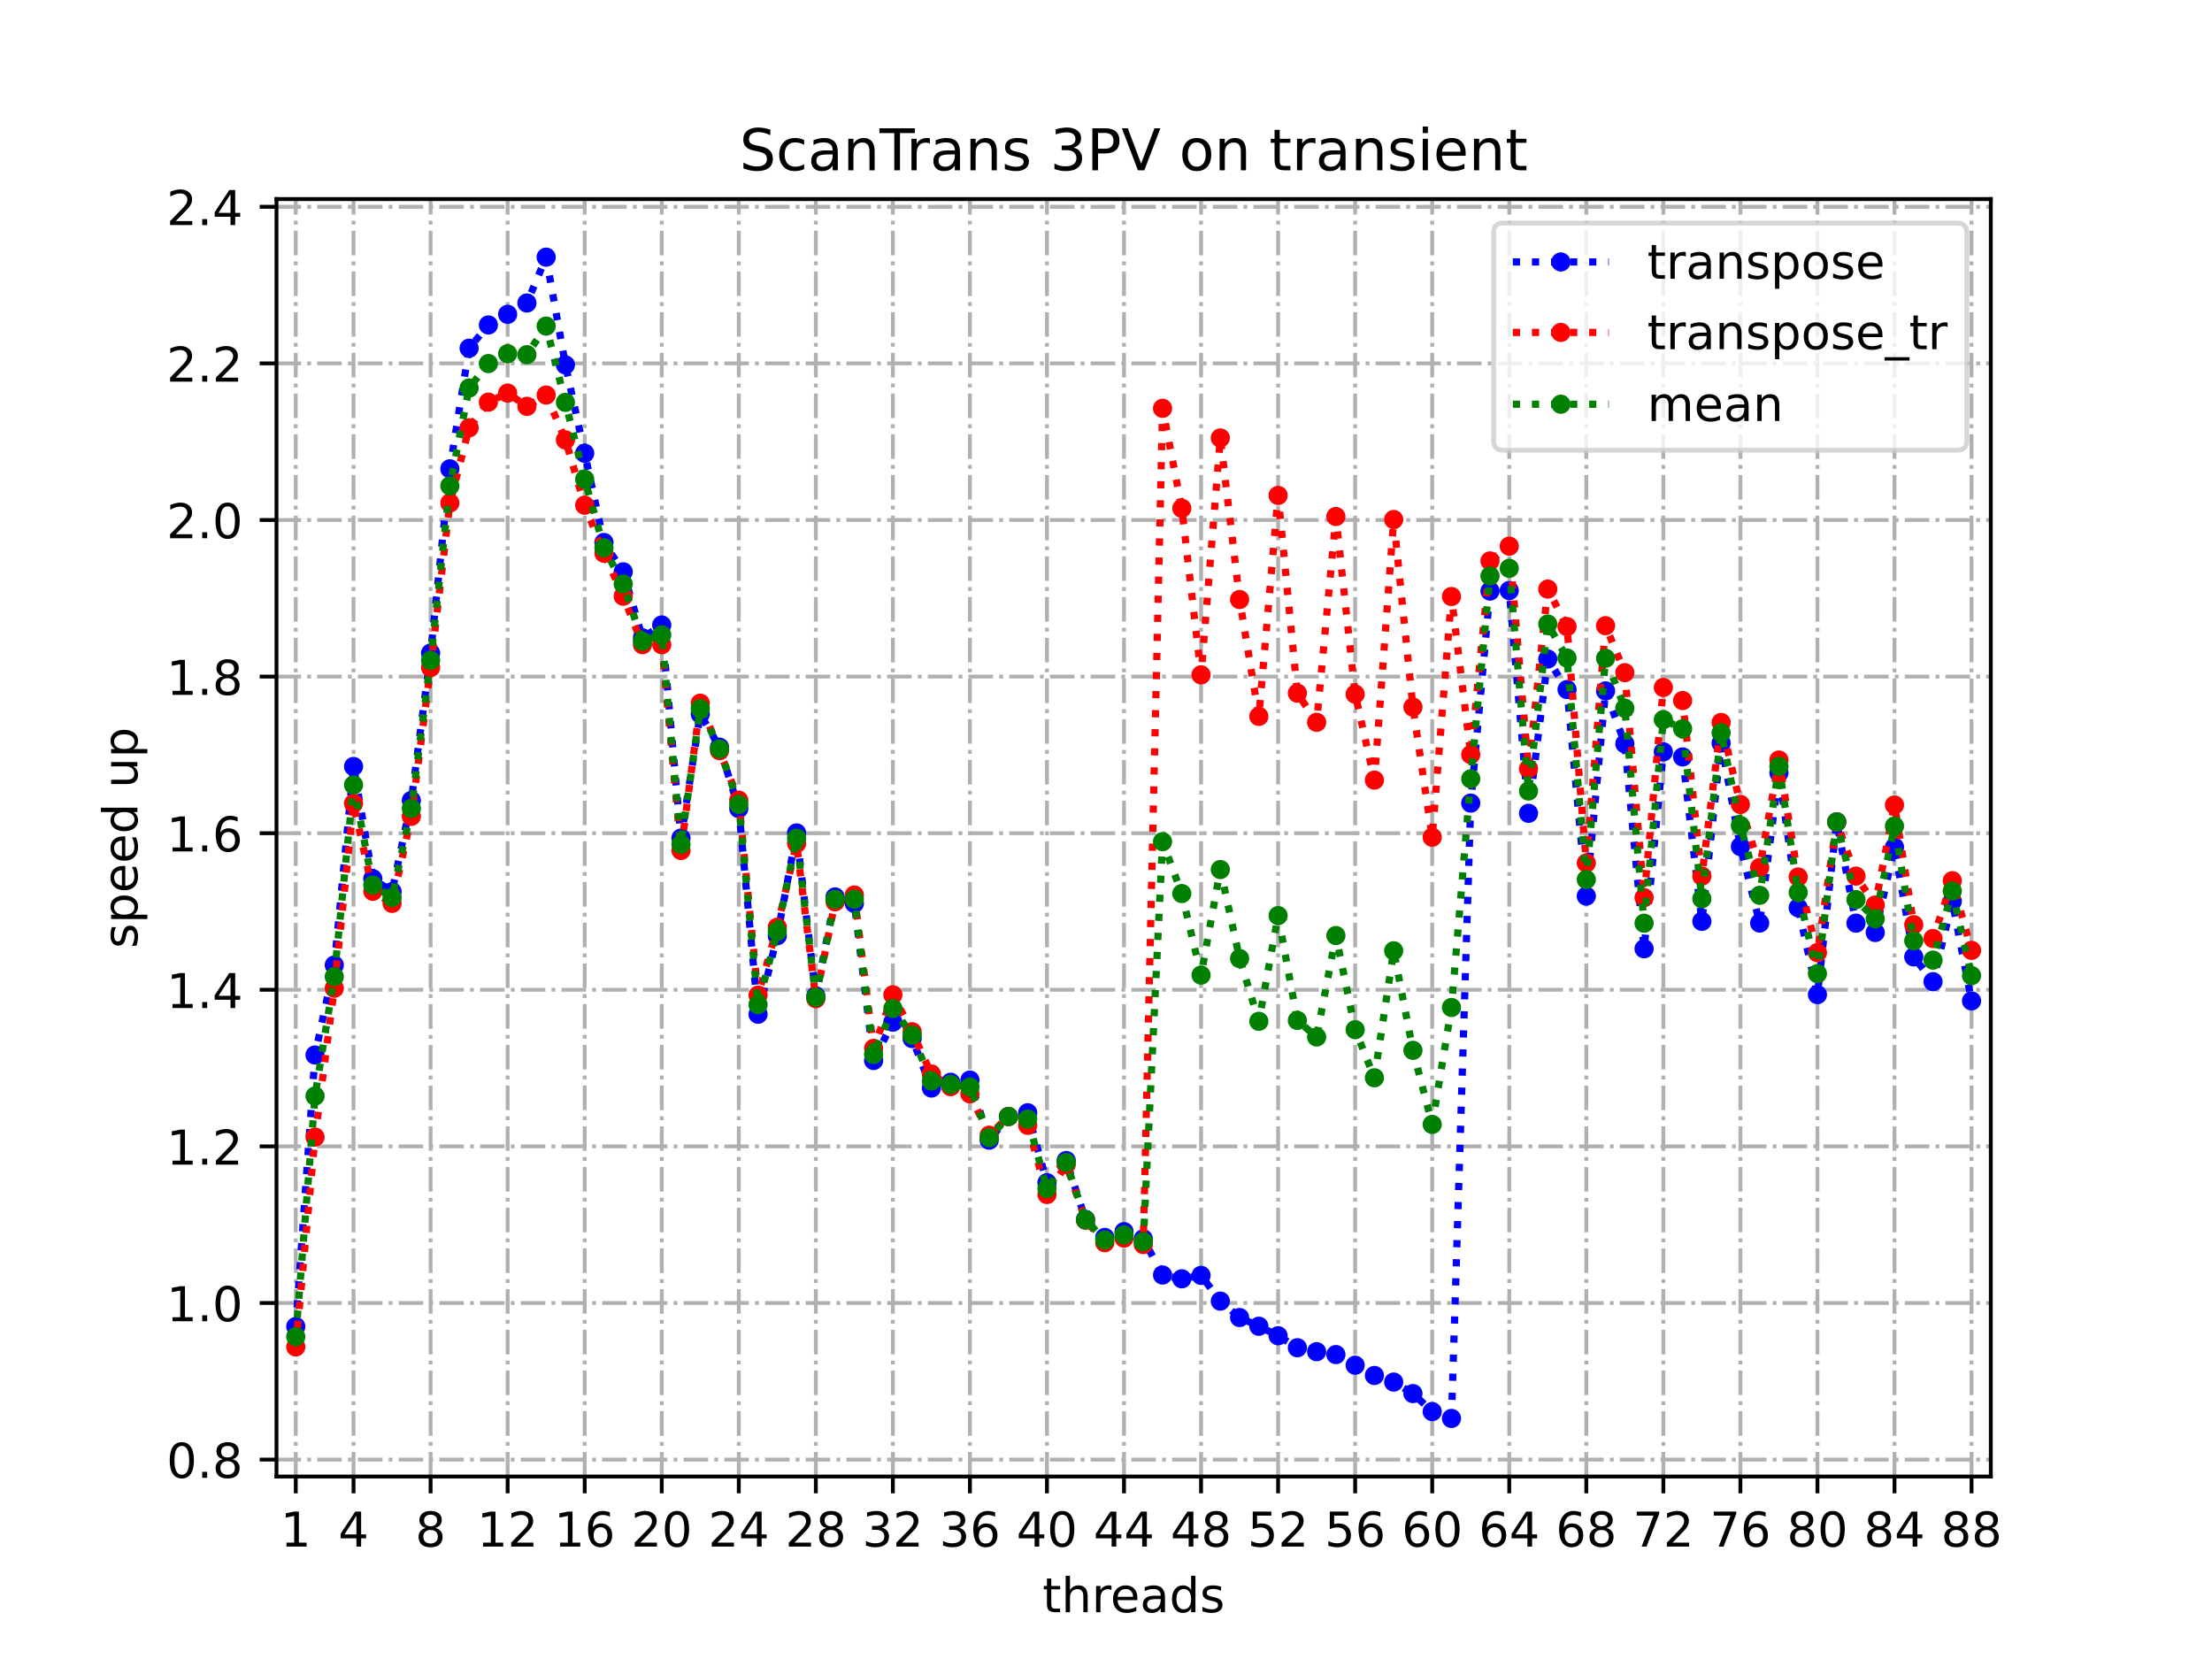 <?xml version="1.0" encoding="utf-8" standalone="no"?>
<!DOCTYPE svg PUBLIC "-//W3C//DTD SVG 1.1//EN"
  "http://www.w3.org/Graphics/SVG/1.1/DTD/svg11.dtd">
<!-- Created with matplotlib (https://matplotlib.org/) -->
<svg height="345.6pt" version="1.1" viewBox="0 0 460.8 345.6" width="460.8pt" xmlns="http://www.w3.org/2000/svg" xmlns:xlink="http://www.w3.org/1999/xlink">
 <defs>
  <style type="text/css">
*{stroke-linecap:butt;stroke-linejoin:round;}
  </style>
 </defs>
 <g id="figure_1">
  <g id="patch_1">
   <path d="M 0 345.6 
L 460.8 345.6 
L 460.8 0 
L 0 0 
z
" style="fill:#ffffff;"/>
  </g>
  <g id="axes_1">
   <g id="patch_2">
    <path d="M 57.6 307.584 
L 414.72 307.584 
L 414.72 41.472 
L 57.6 41.472 
z
" style="fill:#ffffff;"/>
   </g>
   <g id="matplotlib.axis_1">
    <g id="xtick_1">
     <g id="line2d_1">
      <path clip-path="url(#p60399da7de)" d="M 61.613 307.584 
L 61.613 41.472 
" style="fill:none;stroke:#b0b0b0;stroke-dasharray:5.12,1.28,0.8,1.28;stroke-dashoffset:0;stroke-width:0.8;"/>
     </g>
     <g id="line2d_2">
      <defs>
       <path d="M 0 0 
L 0 3.5 
" id="mfa77d3664e" style="stroke:#000000;stroke-width:0.8;"/>
      </defs>
      <g>
       <use style="stroke:#000000;stroke-width:0.8;" x="61.613" xlink:href="#mfa77d3664e" y="307.584"/>
      </g>
     </g>
     <g id="text_1">
      <!-- 1 -->
      <defs>
       <path d="M 12.406 8.297 
L 28.516 8.297 
L 28.516 63.922 
L 10.984 60.406 
L 10.984 69.391 
L 28.422 72.906 
L 38.281 72.906 
L 38.281 8.297 
L 54.391 8.297 
L 54.391 0 
L 12.406 0 
z
" id="DejaVuSans-49"/>
      </defs>
      <g transform="translate(58.431 322.182)scale(0.1 -0.1)">
       <use xlink:href="#DejaVuSans-49"/>
      </g>
     </g>
    </g>
    <g id="xtick_2">
     <g id="line2d_3">
      <path clip-path="url(#p60399da7de)" d="M 73.65 307.584 
L 73.65 41.472 
" style="fill:none;stroke:#b0b0b0;stroke-dasharray:5.12,1.28,0.8,1.28;stroke-dashoffset:0;stroke-width:0.8;"/>
     </g>
     <g id="line2d_4">
      <g>
       <use style="stroke:#000000;stroke-width:0.8;" x="73.65" xlink:href="#mfa77d3664e" y="307.584"/>
      </g>
     </g>
     <g id="text_2">
      <!-- 4 -->
      <defs>
       <path d="M 37.797 64.312 
L 12.891 25.391 
L 37.797 25.391 
z
M 35.203 72.906 
L 47.609 72.906 
L 47.609 25.391 
L 58.016 25.391 
L 58.016 17.188 
L 47.609 17.188 
L 47.609 0 
L 37.797 0 
L 37.797 17.188 
L 4.891 17.188 
L 4.891 26.703 
z
" id="DejaVuSans-52"/>
      </defs>
      <g transform="translate(70.469 322.182)scale(0.1 -0.1)">
       <use xlink:href="#DejaVuSans-52"/>
      </g>
     </g>
    </g>
    <g id="xtick_3">
     <g id="line2d_5">
      <path clip-path="url(#p60399da7de)" d="M 89.701 307.584 
L 89.701 41.472 
" style="fill:none;stroke:#b0b0b0;stroke-dasharray:5.12,1.28,0.8,1.28;stroke-dashoffset:0;stroke-width:0.8;"/>
     </g>
     <g id="line2d_6">
      <g>
       <use style="stroke:#000000;stroke-width:0.8;" x="89.701" xlink:href="#mfa77d3664e" y="307.584"/>
      </g>
     </g>
     <g id="text_3">
      <!-- 8 -->
      <defs>
       <path d="M 31.781 34.625 
Q 24.75 34.625 20.719 30.859 
Q 16.703 27.094 16.703 20.516 
Q 16.703 13.922 20.719 10.156 
Q 24.75 6.391 31.781 6.391 
Q 38.812 6.391 42.859 10.172 
Q 46.922 13.969 46.922 20.516 
Q 46.922 27.094 42.891 30.859 
Q 38.875 34.625 31.781 34.625 
z
M 21.922 38.812 
Q 15.578 40.375 12.031 44.719 
Q 8.5 49.078 8.5 55.328 
Q 8.5 64.062 14.719 69.141 
Q 20.953 74.219 31.781 74.219 
Q 42.672 74.219 48.875 69.141 
Q 55.078 64.062 55.078 55.328 
Q 55.078 49.078 51.531 44.719 
Q 48 40.375 41.703 38.812 
Q 48.828 37.156 52.797 32.312 
Q 56.781 27.484 56.781 20.516 
Q 56.781 9.906 50.312 4.234 
Q 43.844 -1.422 31.781 -1.422 
Q 19.734 -1.422 13.25 4.234 
Q 6.781 9.906 6.781 20.516 
Q 6.781 27.484 10.781 32.312 
Q 14.797 37.156 21.922 38.812 
z
M 18.312 54.391 
Q 18.312 48.734 21.844 45.562 
Q 25.391 42.391 31.781 42.391 
Q 38.141 42.391 41.719 45.562 
Q 45.312 48.734 45.312 54.391 
Q 45.312 60.062 41.719 63.234 
Q 38.141 66.406 31.781 66.406 
Q 25.391 66.406 21.844 63.234 
Q 18.312 60.062 18.312 54.391 
z
" id="DejaVuSans-56"/>
      </defs>
      <g transform="translate(86.519 322.182)scale(0.1 -0.1)">
       <use xlink:href="#DejaVuSans-56"/>
      </g>
     </g>
    </g>
    <g id="xtick_4">
     <g id="line2d_7">
      <path clip-path="url(#p60399da7de)" d="M 105.751 307.584 
L 105.751 41.472 
" style="fill:none;stroke:#b0b0b0;stroke-dasharray:5.12,1.28,0.8,1.28;stroke-dashoffset:0;stroke-width:0.8;"/>
     </g>
     <g id="line2d_8">
      <g>
       <use style="stroke:#000000;stroke-width:0.8;" x="105.751" xlink:href="#mfa77d3664e" y="307.584"/>
      </g>
     </g>
     <g id="text_4">
      <!-- 12 -->
      <defs>
       <path d="M 19.188 8.297 
L 53.609 8.297 
L 53.609 0 
L 7.328 0 
L 7.328 8.297 
Q 12.938 14.109 22.625 23.891 
Q 32.328 33.688 34.812 36.531 
Q 39.547 41.844 41.422 45.531 
Q 43.312 49.219 43.312 52.781 
Q 43.312 58.594 39.234 62.25 
Q 35.156 65.922 28.609 65.922 
Q 23.969 65.922 18.812 64.312 
Q 13.672 62.703 7.812 59.422 
L 7.812 69.391 
Q 13.766 71.781 18.938 73 
Q 24.125 74.219 28.422 74.219 
Q 39.75 74.219 46.484 68.547 
Q 53.219 62.891 53.219 53.422 
Q 53.219 48.922 51.531 44.891 
Q 49.859 40.875 45.406 35.406 
Q 44.188 33.984 37.641 27.219 
Q 31.109 20.453 19.188 8.297 
z
" id="DejaVuSans-50"/>
      </defs>
      <g transform="translate(99.389 322.182)scale(0.1 -0.1)">
       <use xlink:href="#DejaVuSans-49"/>
       <use x="63.623" xlink:href="#DejaVuSans-50"/>
      </g>
     </g>
    </g>
    <g id="xtick_5">
     <g id="line2d_9">
      <path clip-path="url(#p60399da7de)" d="M 121.801 307.584 
L 121.801 41.472 
" style="fill:none;stroke:#b0b0b0;stroke-dasharray:5.12,1.28,0.8,1.28;stroke-dashoffset:0;stroke-width:0.8;"/>
     </g>
     <g id="line2d_10">
      <g>
       <use style="stroke:#000000;stroke-width:0.8;" x="121.801" xlink:href="#mfa77d3664e" y="307.584"/>
      </g>
     </g>
     <g id="text_5">
      <!-- 16 -->
      <defs>
       <path d="M 33.016 40.375 
Q 26.375 40.375 22.484 35.828 
Q 18.609 31.297 18.609 23.391 
Q 18.609 15.531 22.484 10.953 
Q 26.375 6.391 33.016 6.391 
Q 39.656 6.391 43.531 10.953 
Q 47.406 15.531 47.406 23.391 
Q 47.406 31.297 43.531 35.828 
Q 39.656 40.375 33.016 40.375 
z
M 52.594 71.297 
L 52.594 62.312 
Q 48.875 64.062 45.094 64.984 
Q 41.312 65.922 37.594 65.922 
Q 27.828 65.922 22.672 59.328 
Q 17.531 52.734 16.797 39.406 
Q 19.672 43.656 24.016 45.922 
Q 28.375 48.188 33.594 48.188 
Q 44.578 48.188 50.953 41.516 
Q 57.328 34.859 57.328 23.391 
Q 57.328 12.156 50.688 5.359 
Q 44.047 -1.422 33.016 -1.422 
Q 20.359 -1.422 13.672 8.266 
Q 6.984 17.969 6.984 36.375 
Q 6.984 53.656 15.188 63.938 
Q 23.391 74.219 37.203 74.219 
Q 40.922 74.219 44.703 73.484 
Q 48.484 72.75 52.594 71.297 
z
" id="DejaVuSans-54"/>
      </defs>
      <g transform="translate(115.439 322.182)scale(0.1 -0.1)">
       <use xlink:href="#DejaVuSans-49"/>
       <use x="63.623" xlink:href="#DejaVuSans-54"/>
      </g>
     </g>
    </g>
    <g id="xtick_6">
     <g id="line2d_11">
      <path clip-path="url(#p60399da7de)" d="M 137.852 307.584 
L 137.852 41.472 
" style="fill:none;stroke:#b0b0b0;stroke-dasharray:5.12,1.28,0.8,1.28;stroke-dashoffset:0;stroke-width:0.8;"/>
     </g>
     <g id="line2d_12">
      <g>
       <use style="stroke:#000000;stroke-width:0.8;" x="137.852" xlink:href="#mfa77d3664e" y="307.584"/>
      </g>
     </g>
     <g id="text_6">
      <!-- 20 -->
      <defs>
       <path d="M 31.781 66.406 
Q 24.172 66.406 20.328 58.906 
Q 16.5 51.422 16.5 36.375 
Q 16.5 21.391 20.328 13.891 
Q 24.172 6.391 31.781 6.391 
Q 39.453 6.391 43.281 13.891 
Q 47.125 21.391 47.125 36.375 
Q 47.125 51.422 43.281 58.906 
Q 39.453 66.406 31.781 66.406 
z
M 31.781 74.219 
Q 44.047 74.219 50.516 64.516 
Q 56.984 54.828 56.984 36.375 
Q 56.984 17.969 50.516 8.266 
Q 44.047 -1.422 31.781 -1.422 
Q 19.531 -1.422 13.062 8.266 
Q 6.594 17.969 6.594 36.375 
Q 6.594 54.828 13.062 64.516 
Q 19.531 74.219 31.781 74.219 
z
" id="DejaVuSans-48"/>
      </defs>
      <g transform="translate(131.489 322.182)scale(0.1 -0.1)">
       <use xlink:href="#DejaVuSans-50"/>
       <use x="63.623" xlink:href="#DejaVuSans-48"/>
      </g>
     </g>
    </g>
    <g id="xtick_7">
     <g id="line2d_13">
      <path clip-path="url(#p60399da7de)" d="M 153.902 307.584 
L 153.902 41.472 
" style="fill:none;stroke:#b0b0b0;stroke-dasharray:5.12,1.28,0.8,1.28;stroke-dashoffset:0;stroke-width:0.8;"/>
     </g>
     <g id="line2d_14">
      <g>
       <use style="stroke:#000000;stroke-width:0.8;" x="153.902" xlink:href="#mfa77d3664e" y="307.584"/>
      </g>
     </g>
     <g id="text_7">
      <!-- 24 -->
      <g transform="translate(147.54 322.182)scale(0.1 -0.1)">
       <use xlink:href="#DejaVuSans-50"/>
       <use x="63.623" xlink:href="#DejaVuSans-52"/>
      </g>
     </g>
    </g>
    <g id="xtick_8">
     <g id="line2d_15">
      <path clip-path="url(#p60399da7de)" d="M 169.952 307.584 
L 169.952 41.472 
" style="fill:none;stroke:#b0b0b0;stroke-dasharray:5.12,1.28,0.8,1.28;stroke-dashoffset:0;stroke-width:0.8;"/>
     </g>
     <g id="line2d_16">
      <g>
       <use style="stroke:#000000;stroke-width:0.8;" x="169.952" xlink:href="#mfa77d3664e" y="307.584"/>
      </g>
     </g>
     <g id="text_8">
      <!-- 28 -->
      <g transform="translate(163.59 322.182)scale(0.1 -0.1)">
       <use xlink:href="#DejaVuSans-50"/>
       <use x="63.623" xlink:href="#DejaVuSans-56"/>
      </g>
     </g>
    </g>
    <g id="xtick_9">
     <g id="line2d_17">
      <path clip-path="url(#p60399da7de)" d="M 186.003 307.584 
L 186.003 41.472 
" style="fill:none;stroke:#b0b0b0;stroke-dasharray:5.12,1.28,0.8,1.28;stroke-dashoffset:0;stroke-width:0.8;"/>
     </g>
     <g id="line2d_18">
      <g>
       <use style="stroke:#000000;stroke-width:0.8;" x="186.003" xlink:href="#mfa77d3664e" y="307.584"/>
      </g>
     </g>
     <g id="text_9">
      <!-- 32 -->
      <defs>
       <path d="M 40.578 39.312 
Q 47.656 37.797 51.625 33 
Q 55.609 28.219 55.609 21.188 
Q 55.609 10.406 48.188 4.484 
Q 40.766 -1.422 27.094 -1.422 
Q 22.516 -1.422 17.656 -0.516 
Q 12.797 0.391 7.625 2.203 
L 7.625 11.719 
Q 11.719 9.328 16.594 8.109 
Q 21.484 6.891 26.812 6.891 
Q 36.078 6.891 40.938 10.547 
Q 45.797 14.203 45.797 21.188 
Q 45.797 27.641 41.281 31.266 
Q 36.766 34.906 28.719 34.906 
L 20.219 34.906 
L 20.219 43.016 
L 29.109 43.016 
Q 36.375 43.016 40.234 45.922 
Q 44.094 48.828 44.094 54.297 
Q 44.094 59.906 40.109 62.906 
Q 36.141 65.922 28.719 65.922 
Q 24.656 65.922 20.016 65.031 
Q 15.375 64.156 9.812 62.312 
L 9.812 71.094 
Q 15.438 72.656 20.344 73.438 
Q 25.25 74.219 29.594 74.219 
Q 40.828 74.219 47.359 69.109 
Q 53.906 64.016 53.906 55.328 
Q 53.906 49.266 50.438 45.094 
Q 46.969 40.922 40.578 39.312 
z
" id="DejaVuSans-51"/>
      </defs>
      <g transform="translate(179.64 322.182)scale(0.1 -0.1)">
       <use xlink:href="#DejaVuSans-51"/>
       <use x="63.623" xlink:href="#DejaVuSans-50"/>
      </g>
     </g>
    </g>
    <g id="xtick_10">
     <g id="line2d_19">
      <path clip-path="url(#p60399da7de)" d="M 202.053 307.584 
L 202.053 41.472 
" style="fill:none;stroke:#b0b0b0;stroke-dasharray:5.12,1.28,0.8,1.28;stroke-dashoffset:0;stroke-width:0.8;"/>
     </g>
     <g id="line2d_20">
      <g>
       <use style="stroke:#000000;stroke-width:0.8;" x="202.053" xlink:href="#mfa77d3664e" y="307.584"/>
      </g>
     </g>
     <g id="text_10">
      <!-- 36 -->
      <g transform="translate(195.691 322.182)scale(0.1 -0.1)">
       <use xlink:href="#DejaVuSans-51"/>
       <use x="63.623" xlink:href="#DejaVuSans-54"/>
      </g>
     </g>
    </g>
    <g id="xtick_11">
     <g id="line2d_21">
      <path clip-path="url(#p60399da7de)" d="M 218.103 307.584 
L 218.103 41.472 
" style="fill:none;stroke:#b0b0b0;stroke-dasharray:5.12,1.28,0.8,1.28;stroke-dashoffset:0;stroke-width:0.8;"/>
     </g>
     <g id="line2d_22">
      <g>
       <use style="stroke:#000000;stroke-width:0.8;" x="218.103" xlink:href="#mfa77d3664e" y="307.584"/>
      </g>
     </g>
     <g id="text_11">
      <!-- 40 -->
      <g transform="translate(211.741 322.182)scale(0.1 -0.1)">
       <use xlink:href="#DejaVuSans-52"/>
       <use x="63.623" xlink:href="#DejaVuSans-48"/>
      </g>
     </g>
    </g>
    <g id="xtick_12">
     <g id="line2d_23">
      <path clip-path="url(#p60399da7de)" d="M 234.154 307.584 
L 234.154 41.472 
" style="fill:none;stroke:#b0b0b0;stroke-dasharray:5.12,1.28,0.8,1.28;stroke-dashoffset:0;stroke-width:0.8;"/>
     </g>
     <g id="line2d_24">
      <g>
       <use style="stroke:#000000;stroke-width:0.8;" x="234.154" xlink:href="#mfa77d3664e" y="307.584"/>
      </g>
     </g>
     <g id="text_12">
      <!-- 44 -->
      <g transform="translate(227.791 322.182)scale(0.1 -0.1)">
       <use xlink:href="#DejaVuSans-52"/>
       <use x="63.623" xlink:href="#DejaVuSans-52"/>
      </g>
     </g>
    </g>
    <g id="xtick_13">
     <g id="line2d_25">
      <path clip-path="url(#p60399da7de)" d="M 250.204 307.584 
L 250.204 41.472 
" style="fill:none;stroke:#b0b0b0;stroke-dasharray:5.12,1.28,0.8,1.28;stroke-dashoffset:0;stroke-width:0.8;"/>
     </g>
     <g id="line2d_26">
      <g>
       <use style="stroke:#000000;stroke-width:0.8;" x="250.204" xlink:href="#mfa77d3664e" y="307.584"/>
      </g>
     </g>
     <g id="text_13">
      <!-- 48 -->
      <g transform="translate(243.842 322.182)scale(0.1 -0.1)">
       <use xlink:href="#DejaVuSans-52"/>
       <use x="63.623" xlink:href="#DejaVuSans-56"/>
      </g>
     </g>
    </g>
    <g id="xtick_14">
     <g id="line2d_27">
      <path clip-path="url(#p60399da7de)" d="M 266.254 307.584 
L 266.254 41.472 
" style="fill:none;stroke:#b0b0b0;stroke-dasharray:5.12,1.28,0.8,1.28;stroke-dashoffset:0;stroke-width:0.8;"/>
     </g>
     <g id="line2d_28">
      <g>
       <use style="stroke:#000000;stroke-width:0.8;" x="266.254" xlink:href="#mfa77d3664e" y="307.584"/>
      </g>
     </g>
     <g id="text_14">
      <!-- 52 -->
      <defs>
       <path d="M 10.797 72.906 
L 49.516 72.906 
L 49.516 64.594 
L 19.828 64.594 
L 19.828 46.734 
Q 21.969 47.469 24.109 47.828 
Q 26.266 48.188 28.422 48.188 
Q 40.625 48.188 47.75 41.5 
Q 54.891 34.812 54.891 23.391 
Q 54.891 11.625 47.562 5.094 
Q 40.234 -1.422 26.906 -1.422 
Q 22.312 -1.422 17.547 -0.641 
Q 12.797 0.141 7.719 1.703 
L 7.719 11.625 
Q 12.109 9.234 16.797 8.062 
Q 21.484 6.891 26.703 6.891 
Q 35.156 6.891 40.078 11.328 
Q 45.016 15.766 45.016 23.391 
Q 45.016 31 40.078 35.438 
Q 35.156 39.891 26.703 39.891 
Q 22.75 39.891 18.812 39.016 
Q 14.891 38.141 10.797 36.281 
z
" id="DejaVuSans-53"/>
      </defs>
      <g transform="translate(259.892 322.182)scale(0.1 -0.1)">
       <use xlink:href="#DejaVuSans-53"/>
       <use x="63.623" xlink:href="#DejaVuSans-50"/>
      </g>
     </g>
    </g>
    <g id="xtick_15">
     <g id="line2d_29">
      <path clip-path="url(#p60399da7de)" d="M 282.305 307.584 
L 282.305 41.472 
" style="fill:none;stroke:#b0b0b0;stroke-dasharray:5.12,1.28,0.8,1.28;stroke-dashoffset:0;stroke-width:0.8;"/>
     </g>
     <g id="line2d_30">
      <g>
       <use style="stroke:#000000;stroke-width:0.8;" x="282.305" xlink:href="#mfa77d3664e" y="307.584"/>
      </g>
     </g>
     <g id="text_15">
      <!-- 56 -->
      <g transform="translate(275.942 322.182)scale(0.1 -0.1)">
       <use xlink:href="#DejaVuSans-53"/>
       <use x="63.623" xlink:href="#DejaVuSans-54"/>
      </g>
     </g>
    </g>
    <g id="xtick_16">
     <g id="line2d_31">
      <path clip-path="url(#p60399da7de)" d="M 298.355 307.584 
L 298.355 41.472 
" style="fill:none;stroke:#b0b0b0;stroke-dasharray:5.12,1.28,0.8,1.28;stroke-dashoffset:0;stroke-width:0.8;"/>
     </g>
     <g id="line2d_32">
      <g>
       <use style="stroke:#000000;stroke-width:0.8;" x="298.355" xlink:href="#mfa77d3664e" y="307.584"/>
      </g>
     </g>
     <g id="text_16">
      <!-- 60 -->
      <g transform="translate(291.993 322.182)scale(0.1 -0.1)">
       <use xlink:href="#DejaVuSans-54"/>
       <use x="63.623" xlink:href="#DejaVuSans-48"/>
      </g>
     </g>
    </g>
    <g id="xtick_17">
     <g id="line2d_33">
      <path clip-path="url(#p60399da7de)" d="M 314.405 307.584 
L 314.405 41.472 
" style="fill:none;stroke:#b0b0b0;stroke-dasharray:5.12,1.28,0.8,1.28;stroke-dashoffset:0;stroke-width:0.8;"/>
     </g>
     <g id="line2d_34">
      <g>
       <use style="stroke:#000000;stroke-width:0.8;" x="314.405" xlink:href="#mfa77d3664e" y="307.584"/>
      </g>
     </g>
     <g id="text_17">
      <!-- 64 -->
      <g transform="translate(308.043 322.182)scale(0.1 -0.1)">
       <use xlink:href="#DejaVuSans-54"/>
       <use x="63.623" xlink:href="#DejaVuSans-52"/>
      </g>
     </g>
    </g>
    <g id="xtick_18">
     <g id="line2d_35">
      <path clip-path="url(#p60399da7de)" d="M 330.456 307.584 
L 330.456 41.472 
" style="fill:none;stroke:#b0b0b0;stroke-dasharray:5.12,1.28,0.8,1.28;stroke-dashoffset:0;stroke-width:0.8;"/>
     </g>
     <g id="line2d_36">
      <g>
       <use style="stroke:#000000;stroke-width:0.8;" x="330.456" xlink:href="#mfa77d3664e" y="307.584"/>
      </g>
     </g>
     <g id="text_18">
      <!-- 68 -->
      <g transform="translate(324.093 322.182)scale(0.1 -0.1)">
       <use xlink:href="#DejaVuSans-54"/>
       <use x="63.623" xlink:href="#DejaVuSans-56"/>
      </g>
     </g>
    </g>
    <g id="xtick_19">
     <g id="line2d_37">
      <path clip-path="url(#p60399da7de)" d="M 346.506 307.584 
L 346.506 41.472 
" style="fill:none;stroke:#b0b0b0;stroke-dasharray:5.12,1.28,0.8,1.28;stroke-dashoffset:0;stroke-width:0.8;"/>
     </g>
     <g id="line2d_38">
      <g>
       <use style="stroke:#000000;stroke-width:0.8;" x="346.506" xlink:href="#mfa77d3664e" y="307.584"/>
      </g>
     </g>
     <g id="text_19">
      <!-- 72 -->
      <defs>
       <path d="M 8.203 72.906 
L 55.078 72.906 
L 55.078 68.703 
L 28.609 0 
L 18.312 0 
L 43.219 64.594 
L 8.203 64.594 
z
" id="DejaVuSans-55"/>
      </defs>
      <g transform="translate(340.144 322.182)scale(0.1 -0.1)">
       <use xlink:href="#DejaVuSans-55"/>
       <use x="63.623" xlink:href="#DejaVuSans-50"/>
      </g>
     </g>
    </g>
    <g id="xtick_20">
     <g id="line2d_39">
      <path clip-path="url(#p60399da7de)" d="M 362.556 307.584 
L 362.556 41.472 
" style="fill:none;stroke:#b0b0b0;stroke-dasharray:5.12,1.28,0.8,1.28;stroke-dashoffset:0;stroke-width:0.8;"/>
     </g>
     <g id="line2d_40">
      <g>
       <use style="stroke:#000000;stroke-width:0.8;" x="362.556" xlink:href="#mfa77d3664e" y="307.584"/>
      </g>
     </g>
     <g id="text_20">
      <!-- 76 -->
      <g transform="translate(356.194 322.182)scale(0.1 -0.1)">
       <use xlink:href="#DejaVuSans-55"/>
       <use x="63.623" xlink:href="#DejaVuSans-54"/>
      </g>
     </g>
    </g>
    <g id="xtick_21">
     <g id="line2d_41">
      <path clip-path="url(#p60399da7de)" d="M 378.607 307.584 
L 378.607 41.472 
" style="fill:none;stroke:#b0b0b0;stroke-dasharray:5.12,1.28,0.8,1.28;stroke-dashoffset:0;stroke-width:0.8;"/>
     </g>
     <g id="line2d_42">
      <g>
       <use style="stroke:#000000;stroke-width:0.8;" x="378.607" xlink:href="#mfa77d3664e" y="307.584"/>
      </g>
     </g>
     <g id="text_21">
      <!-- 80 -->
      <g transform="translate(372.244 322.182)scale(0.1 -0.1)">
       <use xlink:href="#DejaVuSans-56"/>
       <use x="63.623" xlink:href="#DejaVuSans-48"/>
      </g>
     </g>
    </g>
    <g id="xtick_22">
     <g id="line2d_43">
      <path clip-path="url(#p60399da7de)" d="M 394.657 307.584 
L 394.657 41.472 
" style="fill:none;stroke:#b0b0b0;stroke-dasharray:5.12,1.28,0.8,1.28;stroke-dashoffset:0;stroke-width:0.8;"/>
     </g>
     <g id="line2d_44">
      <g>
       <use style="stroke:#000000;stroke-width:0.8;" x="394.657" xlink:href="#mfa77d3664e" y="307.584"/>
      </g>
     </g>
     <g id="text_22">
      <!-- 84 -->
      <g transform="translate(388.295 322.182)scale(0.1 -0.1)">
       <use xlink:href="#DejaVuSans-56"/>
       <use x="63.623" xlink:href="#DejaVuSans-52"/>
      </g>
     </g>
    </g>
    <g id="xtick_23">
     <g id="line2d_45">
      <path clip-path="url(#p60399da7de)" d="M 410.707 307.584 
L 410.707 41.472 
" style="fill:none;stroke:#b0b0b0;stroke-dasharray:5.12,1.28,0.8,1.28;stroke-dashoffset:0;stroke-width:0.8;"/>
     </g>
     <g id="line2d_46">
      <g>
       <use style="stroke:#000000;stroke-width:0.8;" x="410.707" xlink:href="#mfa77d3664e" y="307.584"/>
      </g>
     </g>
     <g id="text_23">
      <!-- 88 -->
      <g transform="translate(404.345 322.182)scale(0.1 -0.1)">
       <use xlink:href="#DejaVuSans-56"/>
       <use x="63.623" xlink:href="#DejaVuSans-56"/>
      </g>
     </g>
    </g>
    <g id="text_24">
     <!-- threads -->
     <defs>
      <path d="M 18.312 70.219 
L 18.312 54.688 
L 36.812 54.688 
L 36.812 47.703 
L 18.312 47.703 
L 18.312 18.016 
Q 18.312 11.328 20.141 9.422 
Q 21.969 7.516 27.594 7.516 
L 36.812 7.516 
L 36.812 0 
L 27.594 0 
Q 17.188 0 13.234 3.875 
Q 9.281 7.766 9.281 18.016 
L 9.281 47.703 
L 2.688 47.703 
L 2.688 54.688 
L 9.281 54.688 
L 9.281 70.219 
z
" id="DejaVuSans-116"/>
      <path d="M 54.891 33.016 
L 54.891 0 
L 45.906 0 
L 45.906 32.719 
Q 45.906 40.484 42.875 44.328 
Q 39.844 48.188 33.797 48.188 
Q 26.516 48.188 22.312 43.547 
Q 18.109 38.922 18.109 30.906 
L 18.109 0 
L 9.078 0 
L 9.078 75.984 
L 18.109 75.984 
L 18.109 46.188 
Q 21.344 51.125 25.703 53.562 
Q 30.078 56 35.797 56 
Q 45.219 56 50.047 50.172 
Q 54.891 44.344 54.891 33.016 
z
" id="DejaVuSans-104"/>
      <path d="M 41.109 46.297 
Q 39.594 47.172 37.812 47.578 
Q 36.031 48 33.891 48 
Q 26.266 48 22.188 43.047 
Q 18.109 38.094 18.109 28.812 
L 18.109 0 
L 9.078 0 
L 9.078 54.688 
L 18.109 54.688 
L 18.109 46.188 
Q 20.953 51.172 25.484 53.578 
Q 30.031 56 36.531 56 
Q 37.453 56 38.578 55.875 
Q 39.703 55.766 41.062 55.516 
z
" id="DejaVuSans-114"/>
      <path d="M 56.203 29.594 
L 56.203 25.203 
L 14.891 25.203 
Q 15.484 15.922 20.484 11.062 
Q 25.484 6.203 34.422 6.203 
Q 39.594 6.203 44.453 7.469 
Q 49.312 8.734 54.109 11.281 
L 54.109 2.781 
Q 49.266 0.734 44.188 -0.344 
Q 39.109 -1.422 33.891 -1.422 
Q 20.797 -1.422 13.156 6.188 
Q 5.516 13.812 5.516 26.812 
Q 5.516 40.234 12.766 48.109 
Q 20.016 56 32.328 56 
Q 43.359 56 49.781 48.891 
Q 56.203 41.797 56.203 29.594 
z
M 47.219 32.234 
Q 47.125 39.594 43.094 43.984 
Q 39.062 48.391 32.422 48.391 
Q 24.906 48.391 20.391 44.141 
Q 15.875 39.891 15.188 32.172 
z
" id="DejaVuSans-101"/>
      <path d="M 34.281 27.484 
Q 23.391 27.484 19.188 25 
Q 14.984 22.516 14.984 16.5 
Q 14.984 11.719 18.141 8.906 
Q 21.297 6.109 26.703 6.109 
Q 34.188 6.109 38.703 11.406 
Q 43.219 16.703 43.219 25.484 
L 43.219 27.484 
z
M 52.203 31.203 
L 52.203 0 
L 43.219 0 
L 43.219 8.297 
Q 40.141 3.328 35.547 0.953 
Q 30.953 -1.422 24.312 -1.422 
Q 15.922 -1.422 10.953 3.297 
Q 6 8.016 6 15.922 
Q 6 25.141 12.172 29.828 
Q 18.359 34.516 30.609 34.516 
L 43.219 34.516 
L 43.219 35.406 
Q 43.219 41.609 39.141 45 
Q 35.062 48.391 27.688 48.391 
Q 23 48.391 18.547 47.266 
Q 14.109 46.141 10.016 43.891 
L 10.016 52.203 
Q 14.938 54.109 19.578 55.047 
Q 24.219 56 28.609 56 
Q 40.484 56 46.344 49.844 
Q 52.203 43.703 52.203 31.203 
z
" id="DejaVuSans-97"/>
      <path d="M 45.406 46.391 
L 45.406 75.984 
L 54.391 75.984 
L 54.391 0 
L 45.406 0 
L 45.406 8.203 
Q 42.578 3.328 38.25 0.953 
Q 33.938 -1.422 27.875 -1.422 
Q 17.969 -1.422 11.734 6.484 
Q 5.516 14.406 5.516 27.297 
Q 5.516 40.188 11.734 48.094 
Q 17.969 56 27.875 56 
Q 33.938 56 38.25 53.625 
Q 42.578 51.266 45.406 46.391 
z
M 14.797 27.297 
Q 14.797 17.391 18.875 11.75 
Q 22.953 6.109 30.078 6.109 
Q 37.203 6.109 41.297 11.75 
Q 45.406 17.391 45.406 27.297 
Q 45.406 37.203 41.297 42.844 
Q 37.203 48.484 30.078 48.484 
Q 22.953 48.484 18.875 42.844 
Q 14.797 37.203 14.797 27.297 
z
" id="DejaVuSans-100"/>
      <path d="M 44.281 53.078 
L 44.281 44.578 
Q 40.484 46.531 36.375 47.5 
Q 32.281 48.484 27.875 48.484 
Q 21.188 48.484 17.844 46.438 
Q 14.5 44.391 14.5 40.281 
Q 14.5 37.156 16.891 35.375 
Q 19.281 33.594 26.516 31.984 
L 29.594 31.297 
Q 39.156 29.25 43.188 25.516 
Q 47.219 21.781 47.219 15.094 
Q 47.219 7.469 41.188 3.016 
Q 35.156 -1.422 24.609 -1.422 
Q 20.219 -1.422 15.453 -0.562 
Q 10.688 0.297 5.422 2 
L 5.422 11.281 
Q 10.406 8.688 15.234 7.391 
Q 20.062 6.109 24.812 6.109 
Q 31.156 6.109 34.562 8.281 
Q 37.984 10.453 37.984 14.406 
Q 37.984 18.062 35.516 20.016 
Q 33.062 21.969 24.703 23.781 
L 21.578 24.516 
Q 13.234 26.266 9.516 29.906 
Q 5.812 33.547 5.812 39.891 
Q 5.812 47.609 11.281 51.797 
Q 16.75 56 26.812 56 
Q 31.781 56 36.172 55.266 
Q 40.578 54.547 44.281 53.078 
z
" id="DejaVuSans-115"/>
     </defs>
     <g transform="translate(217.169 335.861)scale(0.1 -0.1)">
      <use xlink:href="#DejaVuSans-116"/>
      <use x="39.209" xlink:href="#DejaVuSans-104"/>
      <use x="102.588" xlink:href="#DejaVuSans-114"/>
      <use x="141.451" xlink:href="#DejaVuSans-101"/>
      <use x="202.975" xlink:href="#DejaVuSans-97"/>
      <use x="264.254" xlink:href="#DejaVuSans-100"/>
      <use x="327.73" xlink:href="#DejaVuSans-115"/>
     </g>
    </g>
   </g>
   <g id="matplotlib.axis_2">
    <g id="ytick_1">
     <g id="line2d_47">
      <path clip-path="url(#p60399da7de)" d="M 57.6 304.055 
L 414.72 304.055 
" style="fill:none;stroke:#b0b0b0;stroke-dasharray:5.12,1.28,0.8,1.28;stroke-dashoffset:0;stroke-width:0.8;"/>
     </g>
     <g id="line2d_48">
      <defs>
       <path d="M 0 0 
L -3.5 0 
" id="m6a77abbcfb" style="stroke:#000000;stroke-width:0.8;"/>
      </defs>
      <g>
       <use style="stroke:#000000;stroke-width:0.8;" x="57.6" xlink:href="#m6a77abbcfb" y="304.055"/>
      </g>
     </g>
     <g id="text_25">
      <!-- 0.8 -->
      <defs>
       <path d="M 10.688 12.406 
L 21 12.406 
L 21 0 
L 10.688 0 
z
" id="DejaVuSans-46"/>
      </defs>
      <g transform="translate(34.697 307.855)scale(0.1 -0.1)">
       <use xlink:href="#DejaVuSans-48"/>
       <use x="63.623" xlink:href="#DejaVuSans-46"/>
       <use x="95.41" xlink:href="#DejaVuSans-56"/>
      </g>
     </g>
    </g>
    <g id="ytick_2">
     <g id="line2d_49">
      <path clip-path="url(#p60399da7de)" d="M 57.6 271.434 
L 414.72 271.434 
" style="fill:none;stroke:#b0b0b0;stroke-dasharray:5.12,1.28,0.8,1.28;stroke-dashoffset:0;stroke-width:0.8;"/>
     </g>
     <g id="line2d_50">
      <g>
       <use style="stroke:#000000;stroke-width:0.8;" x="57.6" xlink:href="#m6a77abbcfb" y="271.434"/>
      </g>
     </g>
     <g id="text_26">
      <!-- 1.0 -->
      <g transform="translate(34.697 275.233)scale(0.1 -0.1)">
       <use xlink:href="#DejaVuSans-49"/>
       <use x="63.623" xlink:href="#DejaVuSans-46"/>
       <use x="95.41" xlink:href="#DejaVuSans-48"/>
      </g>
     </g>
    </g>
    <g id="ytick_3">
     <g id="line2d_51">
      <path clip-path="url(#p60399da7de)" d="M 57.6 238.812 
L 414.72 238.812 
" style="fill:none;stroke:#b0b0b0;stroke-dasharray:5.12,1.28,0.8,1.28;stroke-dashoffset:0;stroke-width:0.8;"/>
     </g>
     <g id="line2d_52">
      <g>
       <use style="stroke:#000000;stroke-width:0.8;" x="57.6" xlink:href="#m6a77abbcfb" y="238.812"/>
      </g>
     </g>
     <g id="text_27">
      <!-- 1.2 -->
      <g transform="translate(34.697 242.611)scale(0.1 -0.1)">
       <use xlink:href="#DejaVuSans-49"/>
       <use x="63.623" xlink:href="#DejaVuSans-46"/>
       <use x="95.41" xlink:href="#DejaVuSans-50"/>
      </g>
     </g>
    </g>
    <g id="ytick_4">
     <g id="line2d_53">
      <path clip-path="url(#p60399da7de)" d="M 57.6 206.191 
L 414.72 206.191 
" style="fill:none;stroke:#b0b0b0;stroke-dasharray:5.12,1.28,0.8,1.28;stroke-dashoffset:0;stroke-width:0.8;"/>
     </g>
     <g id="line2d_54">
      <g>
       <use style="stroke:#000000;stroke-width:0.8;" x="57.6" xlink:href="#m6a77abbcfb" y="206.191"/>
      </g>
     </g>
     <g id="text_28">
      <!-- 1.4 -->
      <g transform="translate(34.697 209.99)scale(0.1 -0.1)">
       <use xlink:href="#DejaVuSans-49"/>
       <use x="63.623" xlink:href="#DejaVuSans-46"/>
       <use x="95.41" xlink:href="#DejaVuSans-52"/>
      </g>
     </g>
    </g>
    <g id="ytick_5">
     <g id="line2d_55">
      <path clip-path="url(#p60399da7de)" d="M 57.6 173.569 
L 414.72 173.569 
" style="fill:none;stroke:#b0b0b0;stroke-dasharray:5.12,1.28,0.8,1.28;stroke-dashoffset:0;stroke-width:0.8;"/>
     </g>
     <g id="line2d_56">
      <g>
       <use style="stroke:#000000;stroke-width:0.8;" x="57.6" xlink:href="#m6a77abbcfb" y="173.569"/>
      </g>
     </g>
     <g id="text_29">
      <!-- 1.6 -->
      <g transform="translate(34.697 177.368)scale(0.1 -0.1)">
       <use xlink:href="#DejaVuSans-49"/>
       <use x="63.623" xlink:href="#DejaVuSans-46"/>
       <use x="95.41" xlink:href="#DejaVuSans-54"/>
      </g>
     </g>
    </g>
    <g id="ytick_6">
     <g id="line2d_57">
      <path clip-path="url(#p60399da7de)" d="M 57.6 140.947 
L 414.72 140.947 
" style="fill:none;stroke:#b0b0b0;stroke-dasharray:5.12,1.28,0.8,1.28;stroke-dashoffset:0;stroke-width:0.8;"/>
     </g>
     <g id="line2d_58">
      <g>
       <use style="stroke:#000000;stroke-width:0.8;" x="57.6" xlink:href="#m6a77abbcfb" y="140.947"/>
      </g>
     </g>
     <g id="text_30">
      <!-- 1.8 -->
      <g transform="translate(34.697 144.747)scale(0.1 -0.1)">
       <use xlink:href="#DejaVuSans-49"/>
       <use x="63.623" xlink:href="#DejaVuSans-46"/>
       <use x="95.41" xlink:href="#DejaVuSans-56"/>
      </g>
     </g>
    </g>
    <g id="ytick_7">
     <g id="line2d_59">
      <path clip-path="url(#p60399da7de)" d="M 57.6 108.326 
L 414.72 108.326 
" style="fill:none;stroke:#b0b0b0;stroke-dasharray:5.12,1.28,0.8,1.28;stroke-dashoffset:0;stroke-width:0.8;"/>
     </g>
     <g id="line2d_60">
      <g>
       <use style="stroke:#000000;stroke-width:0.8;" x="57.6" xlink:href="#m6a77abbcfb" y="108.326"/>
      </g>
     </g>
     <g id="text_31">
      <!-- 2.0 -->
      <g transform="translate(34.697 112.125)scale(0.1 -0.1)">
       <use xlink:href="#DejaVuSans-50"/>
       <use x="63.623" xlink:href="#DejaVuSans-46"/>
       <use x="95.41" xlink:href="#DejaVuSans-48"/>
      </g>
     </g>
    </g>
    <g id="ytick_8">
     <g id="line2d_61">
      <path clip-path="url(#p60399da7de)" d="M 57.6 75.704 
L 414.72 75.704 
" style="fill:none;stroke:#b0b0b0;stroke-dasharray:5.12,1.28,0.8,1.28;stroke-dashoffset:0;stroke-width:0.8;"/>
     </g>
     <g id="line2d_62">
      <g>
       <use style="stroke:#000000;stroke-width:0.8;" x="57.6" xlink:href="#m6a77abbcfb" y="75.704"/>
      </g>
     </g>
     <g id="text_32">
      <!-- 2.2 -->
      <g transform="translate(34.697 79.503)scale(0.1 -0.1)">
       <use xlink:href="#DejaVuSans-50"/>
       <use x="63.623" xlink:href="#DejaVuSans-46"/>
       <use x="95.41" xlink:href="#DejaVuSans-50"/>
      </g>
     </g>
    </g>
    <g id="ytick_9">
     <g id="line2d_63">
      <path clip-path="url(#p60399da7de)" d="M 57.6 43.082 
L 414.72 43.082 
" style="fill:none;stroke:#b0b0b0;stroke-dasharray:5.12,1.28,0.8,1.28;stroke-dashoffset:0;stroke-width:0.8;"/>
     </g>
     <g id="line2d_64">
      <g>
       <use style="stroke:#000000;stroke-width:0.8;" x="57.6" xlink:href="#m6a77abbcfb" y="43.082"/>
      </g>
     </g>
     <g id="text_33">
      <!-- 2.4 -->
      <g transform="translate(34.697 46.882)scale(0.1 -0.1)">
       <use xlink:href="#DejaVuSans-50"/>
       <use x="63.623" xlink:href="#DejaVuSans-46"/>
       <use x="95.41" xlink:href="#DejaVuSans-52"/>
      </g>
     </g>
    </g>
    <g id="text_34">
     <!-- speed up -->
     <defs>
      <path d="M 18.109 8.203 
L 18.109 -20.797 
L 9.078 -20.797 
L 9.078 54.688 
L 18.109 54.688 
L 18.109 46.391 
Q 20.953 51.266 25.266 53.625 
Q 29.594 56 35.594 56 
Q 45.562 56 51.781 48.094 
Q 58.016 40.188 58.016 27.297 
Q 58.016 14.406 51.781 6.484 
Q 45.562 -1.422 35.594 -1.422 
Q 29.594 -1.422 25.266 0.953 
Q 20.953 3.328 18.109 8.203 
z
M 48.688 27.297 
Q 48.688 37.203 44.609 42.844 
Q 40.531 48.484 33.406 48.484 
Q 26.266 48.484 22.188 42.844 
Q 18.109 37.203 18.109 27.297 
Q 18.109 17.391 22.188 11.75 
Q 26.266 6.109 33.406 6.109 
Q 40.531 6.109 44.609 11.75 
Q 48.688 17.391 48.688 27.297 
z
" id="DejaVuSans-112"/>
      <path id="DejaVuSans-32"/>
      <path d="M 8.5 21.578 
L 8.5 54.688 
L 17.484 54.688 
L 17.484 21.922 
Q 17.484 14.156 20.5 10.266 
Q 23.531 6.391 29.594 6.391 
Q 36.859 6.391 41.078 11.031 
Q 45.312 15.672 45.312 23.688 
L 45.312 54.688 
L 54.297 54.688 
L 54.297 0 
L 45.312 0 
L 45.312 8.406 
Q 42.047 3.422 37.719 1 
Q 33.406 -1.422 27.688 -1.422 
Q 18.266 -1.422 13.375 4.438 
Q 8.5 10.297 8.5 21.578 
z
M 31.109 56 
z
" id="DejaVuSans-117"/>
     </defs>
     <g transform="translate(28.617 197.566)rotate(-90)scale(0.1 -0.1)">
      <use xlink:href="#DejaVuSans-115"/>
      <use x="52.1" xlink:href="#DejaVuSans-112"/>
      <use x="115.576" xlink:href="#DejaVuSans-101"/>
      <use x="177.1" xlink:href="#DejaVuSans-101"/>
      <use x="238.623" xlink:href="#DejaVuSans-100"/>
      <use x="302.1" xlink:href="#DejaVuSans-32"/>
      <use x="333.887" xlink:href="#DejaVuSans-117"/>
      <use x="397.266" xlink:href="#DejaVuSans-112"/>
     </g>
    </g>
   </g>
   <g id="line2d_65">
    <path clip-path="url(#p60399da7de)" d="M 61.613 276.341 
L 65.625 219.775 
L 69.638 201.047 
L 73.65 159.669 
L 77.663 183.06 
L 81.676 185.739 
L 85.688 166.759 
L 89.701 136.054 
L 93.713 97.662 
L 97.726 72.535 
L 101.738 67.696 
L 105.751 65.481 
L 109.764 63.121 
L 113.776 53.568 
L 117.789 76.013 
L 121.801 94.423 
L 125.814 113.007 
L 129.827 119.122 
L 133.839 132.873 
L 137.852 130.201 
L 141.864 174.584 
L 145.877 148.741 
L 149.889 155.65 
L 153.902 168.451 
L 157.915 211.281 
L 161.927 194.922 
L 165.94 173.518 
L 169.952 207.458 
L 173.965 186.853 
L 177.978 188.204 
L 181.99 220.921 
L 186.003 212.93 
L 190.015 216.349 
L 194.028 226.651 
L 198.04 225.461 
L 202.053 225.001 
L 206.066 237.518 
L 210.078 232.596 
L 214.091 231.809 
L 218.103 246.374 
L 222.116 241.76 
L 226.129 254.02 
L 230.141 257.78 
L 234.154 256.572 
L 238.166 258.065 
L 242.179 265.608 
L 246.191 266.399 
L 250.204 265.69 
L 254.217 271.048 
L 258.229 274.468 
L 262.242 276.282 
L 266.254 278.262 
L 270.267 280.759 
L 274.28 281.581 
L 278.292 282.182 
L 282.305 284.404 
L 286.317 286.536 
L 290.33 287.912 
L 294.342 290.308 
L 298.355 294.063 
L 302.368 295.488 
L 306.38 167.303 
L 310.393 123.132 
L 314.405 123.021 
L 318.418 169.428 
L 322.431 137.282 
L 326.443 143.645 
L 330.456 186.674 
L 334.468 143.925 
L 338.481 154.942 
L 342.493 197.646 
L 346.506 156.627 
L 350.519 157.683 
L 354.531 191.935 
L 358.544 154.792 
L 362.556 176.35 
L 366.569 192.286 
L 370.582 160.987 
L 374.594 189.105 
L 378.607 207.199 
L 382.619 171.196 
L 386.632 192.31 
L 390.644 194.255 
L 394.657 176.474 
L 398.67 199.345 
L 402.682 204.508 
L 406.695 187.763 
L 410.707 208.507 
" style="fill:none;stroke:#0000ff;stroke-dasharray:1.5,2.475;stroke-dashoffset:0;stroke-width:1.5;"/>
    <defs>
     <path d="M 0 1.5 
C 0.398 1.5 0.779 1.342 1.061 1.061 
C 1.342 0.779 1.5 0.398 1.5 0 
C 1.5 -0.398 1.342 -0.779 1.061 -1.061 
C 0.779 -1.342 0.398 -1.5 0 -1.5 
C -0.398 -1.5 -0.779 -1.342 -1.061 -1.061 
C -1.342 -0.779 -1.5 -0.398 -1.5 0 
C -1.5 0.398 -1.342 0.779 -1.061 1.061 
C -0.779 1.342 -0.398 1.5 0 1.5 
z
" id="mc059c3ef64" style="stroke:#0000ff;"/>
    </defs>
    <g clip-path="url(#p60399da7de)">
     <use style="fill:#0000ff;stroke:#0000ff;" x="61.613" xlink:href="#mc059c3ef64" y="276.341"/>
     <use style="fill:#0000ff;stroke:#0000ff;" x="65.625" xlink:href="#mc059c3ef64" y="219.775"/>
     <use style="fill:#0000ff;stroke:#0000ff;" x="69.638" xlink:href="#mc059c3ef64" y="201.047"/>
     <use style="fill:#0000ff;stroke:#0000ff;" x="73.65" xlink:href="#mc059c3ef64" y="159.669"/>
     <use style="fill:#0000ff;stroke:#0000ff;" x="77.663" xlink:href="#mc059c3ef64" y="183.06"/>
     <use style="fill:#0000ff;stroke:#0000ff;" x="81.676" xlink:href="#mc059c3ef64" y="185.739"/>
     <use style="fill:#0000ff;stroke:#0000ff;" x="85.688" xlink:href="#mc059c3ef64" y="166.759"/>
     <use style="fill:#0000ff;stroke:#0000ff;" x="89.701" xlink:href="#mc059c3ef64" y="136.054"/>
     <use style="fill:#0000ff;stroke:#0000ff;" x="93.713" xlink:href="#mc059c3ef64" y="97.662"/>
     <use style="fill:#0000ff;stroke:#0000ff;" x="97.726" xlink:href="#mc059c3ef64" y="72.535"/>
     <use style="fill:#0000ff;stroke:#0000ff;" x="101.738" xlink:href="#mc059c3ef64" y="67.696"/>
     <use style="fill:#0000ff;stroke:#0000ff;" x="105.751" xlink:href="#mc059c3ef64" y="65.481"/>
     <use style="fill:#0000ff;stroke:#0000ff;" x="109.764" xlink:href="#mc059c3ef64" y="63.121"/>
     <use style="fill:#0000ff;stroke:#0000ff;" x="113.776" xlink:href="#mc059c3ef64" y="53.568"/>
     <use style="fill:#0000ff;stroke:#0000ff;" x="117.789" xlink:href="#mc059c3ef64" y="76.013"/>
     <use style="fill:#0000ff;stroke:#0000ff;" x="121.801" xlink:href="#mc059c3ef64" y="94.423"/>
     <use style="fill:#0000ff;stroke:#0000ff;" x="125.814" xlink:href="#mc059c3ef64" y="113.007"/>
     <use style="fill:#0000ff;stroke:#0000ff;" x="129.827" xlink:href="#mc059c3ef64" y="119.122"/>
     <use style="fill:#0000ff;stroke:#0000ff;" x="133.839" xlink:href="#mc059c3ef64" y="132.873"/>
     <use style="fill:#0000ff;stroke:#0000ff;" x="137.852" xlink:href="#mc059c3ef64" y="130.201"/>
     <use style="fill:#0000ff;stroke:#0000ff;" x="141.864" xlink:href="#mc059c3ef64" y="174.584"/>
     <use style="fill:#0000ff;stroke:#0000ff;" x="145.877" xlink:href="#mc059c3ef64" y="148.741"/>
     <use style="fill:#0000ff;stroke:#0000ff;" x="149.889" xlink:href="#mc059c3ef64" y="155.65"/>
     <use style="fill:#0000ff;stroke:#0000ff;" x="153.902" xlink:href="#mc059c3ef64" y="168.451"/>
     <use style="fill:#0000ff;stroke:#0000ff;" x="157.915" xlink:href="#mc059c3ef64" y="211.281"/>
     <use style="fill:#0000ff;stroke:#0000ff;" x="161.927" xlink:href="#mc059c3ef64" y="194.922"/>
     <use style="fill:#0000ff;stroke:#0000ff;" x="165.94" xlink:href="#mc059c3ef64" y="173.518"/>
     <use style="fill:#0000ff;stroke:#0000ff;" x="169.952" xlink:href="#mc059c3ef64" y="207.458"/>
     <use style="fill:#0000ff;stroke:#0000ff;" x="173.965" xlink:href="#mc059c3ef64" y="186.853"/>
     <use style="fill:#0000ff;stroke:#0000ff;" x="177.978" xlink:href="#mc059c3ef64" y="188.204"/>
     <use style="fill:#0000ff;stroke:#0000ff;" x="181.99" xlink:href="#mc059c3ef64" y="220.921"/>
     <use style="fill:#0000ff;stroke:#0000ff;" x="186.003" xlink:href="#mc059c3ef64" y="212.93"/>
     <use style="fill:#0000ff;stroke:#0000ff;" x="190.015" xlink:href="#mc059c3ef64" y="216.349"/>
     <use style="fill:#0000ff;stroke:#0000ff;" x="194.028" xlink:href="#mc059c3ef64" y="226.651"/>
     <use style="fill:#0000ff;stroke:#0000ff;" x="198.04" xlink:href="#mc059c3ef64" y="225.461"/>
     <use style="fill:#0000ff;stroke:#0000ff;" x="202.053" xlink:href="#mc059c3ef64" y="225.001"/>
     <use style="fill:#0000ff;stroke:#0000ff;" x="206.066" xlink:href="#mc059c3ef64" y="237.518"/>
     <use style="fill:#0000ff;stroke:#0000ff;" x="210.078" xlink:href="#mc059c3ef64" y="232.596"/>
     <use style="fill:#0000ff;stroke:#0000ff;" x="214.091" xlink:href="#mc059c3ef64" y="231.809"/>
     <use style="fill:#0000ff;stroke:#0000ff;" x="218.103" xlink:href="#mc059c3ef64" y="246.374"/>
     <use style="fill:#0000ff;stroke:#0000ff;" x="222.116" xlink:href="#mc059c3ef64" y="241.76"/>
     <use style="fill:#0000ff;stroke:#0000ff;" x="226.129" xlink:href="#mc059c3ef64" y="254.02"/>
     <use style="fill:#0000ff;stroke:#0000ff;" x="230.141" xlink:href="#mc059c3ef64" y="257.78"/>
     <use style="fill:#0000ff;stroke:#0000ff;" x="234.154" xlink:href="#mc059c3ef64" y="256.572"/>
     <use style="fill:#0000ff;stroke:#0000ff;" x="238.166" xlink:href="#mc059c3ef64" y="258.065"/>
     <use style="fill:#0000ff;stroke:#0000ff;" x="242.179" xlink:href="#mc059c3ef64" y="265.608"/>
     <use style="fill:#0000ff;stroke:#0000ff;" x="246.191" xlink:href="#mc059c3ef64" y="266.399"/>
     <use style="fill:#0000ff;stroke:#0000ff;" x="250.204" xlink:href="#mc059c3ef64" y="265.69"/>
     <use style="fill:#0000ff;stroke:#0000ff;" x="254.217" xlink:href="#mc059c3ef64" y="271.048"/>
     <use style="fill:#0000ff;stroke:#0000ff;" x="258.229" xlink:href="#mc059c3ef64" y="274.468"/>
     <use style="fill:#0000ff;stroke:#0000ff;" x="262.242" xlink:href="#mc059c3ef64" y="276.282"/>
     <use style="fill:#0000ff;stroke:#0000ff;" x="266.254" xlink:href="#mc059c3ef64" y="278.262"/>
     <use style="fill:#0000ff;stroke:#0000ff;" x="270.267" xlink:href="#mc059c3ef64" y="280.759"/>
     <use style="fill:#0000ff;stroke:#0000ff;" x="274.28" xlink:href="#mc059c3ef64" y="281.581"/>
     <use style="fill:#0000ff;stroke:#0000ff;" x="278.292" xlink:href="#mc059c3ef64" y="282.182"/>
     <use style="fill:#0000ff;stroke:#0000ff;" x="282.305" xlink:href="#mc059c3ef64" y="284.404"/>
     <use style="fill:#0000ff;stroke:#0000ff;" x="286.317" xlink:href="#mc059c3ef64" y="286.536"/>
     <use style="fill:#0000ff;stroke:#0000ff;" x="290.33" xlink:href="#mc059c3ef64" y="287.912"/>
     <use style="fill:#0000ff;stroke:#0000ff;" x="294.342" xlink:href="#mc059c3ef64" y="290.308"/>
     <use style="fill:#0000ff;stroke:#0000ff;" x="298.355" xlink:href="#mc059c3ef64" y="294.063"/>
     <use style="fill:#0000ff;stroke:#0000ff;" x="302.368" xlink:href="#mc059c3ef64" y="295.488"/>
     <use style="fill:#0000ff;stroke:#0000ff;" x="306.38" xlink:href="#mc059c3ef64" y="167.303"/>
     <use style="fill:#0000ff;stroke:#0000ff;" x="310.393" xlink:href="#mc059c3ef64" y="123.132"/>
     <use style="fill:#0000ff;stroke:#0000ff;" x="314.405" xlink:href="#mc059c3ef64" y="123.021"/>
     <use style="fill:#0000ff;stroke:#0000ff;" x="318.418" xlink:href="#mc059c3ef64" y="169.428"/>
     <use style="fill:#0000ff;stroke:#0000ff;" x="322.431" xlink:href="#mc059c3ef64" y="137.282"/>
     <use style="fill:#0000ff;stroke:#0000ff;" x="326.443" xlink:href="#mc059c3ef64" y="143.645"/>
     <use style="fill:#0000ff;stroke:#0000ff;" x="330.456" xlink:href="#mc059c3ef64" y="186.674"/>
     <use style="fill:#0000ff;stroke:#0000ff;" x="334.468" xlink:href="#mc059c3ef64" y="143.925"/>
     <use style="fill:#0000ff;stroke:#0000ff;" x="338.481" xlink:href="#mc059c3ef64" y="154.942"/>
     <use style="fill:#0000ff;stroke:#0000ff;" x="342.493" xlink:href="#mc059c3ef64" y="197.646"/>
     <use style="fill:#0000ff;stroke:#0000ff;" x="346.506" xlink:href="#mc059c3ef64" y="156.627"/>
     <use style="fill:#0000ff;stroke:#0000ff;" x="350.519" xlink:href="#mc059c3ef64" y="157.683"/>
     <use style="fill:#0000ff;stroke:#0000ff;" x="354.531" xlink:href="#mc059c3ef64" y="191.935"/>
     <use style="fill:#0000ff;stroke:#0000ff;" x="358.544" xlink:href="#mc059c3ef64" y="154.792"/>
     <use style="fill:#0000ff;stroke:#0000ff;" x="362.556" xlink:href="#mc059c3ef64" y="176.35"/>
     <use style="fill:#0000ff;stroke:#0000ff;" x="366.569" xlink:href="#mc059c3ef64" y="192.286"/>
     <use style="fill:#0000ff;stroke:#0000ff;" x="370.582" xlink:href="#mc059c3ef64" y="160.987"/>
     <use style="fill:#0000ff;stroke:#0000ff;" x="374.594" xlink:href="#mc059c3ef64" y="189.105"/>
     <use style="fill:#0000ff;stroke:#0000ff;" x="378.607" xlink:href="#mc059c3ef64" y="207.199"/>
     <use style="fill:#0000ff;stroke:#0000ff;" x="382.619" xlink:href="#mc059c3ef64" y="171.196"/>
     <use style="fill:#0000ff;stroke:#0000ff;" x="386.632" xlink:href="#mc059c3ef64" y="192.31"/>
     <use style="fill:#0000ff;stroke:#0000ff;" x="390.644" xlink:href="#mc059c3ef64" y="194.255"/>
     <use style="fill:#0000ff;stroke:#0000ff;" x="394.657" xlink:href="#mc059c3ef64" y="176.474"/>
     <use style="fill:#0000ff;stroke:#0000ff;" x="398.67" xlink:href="#mc059c3ef64" y="199.345"/>
     <use style="fill:#0000ff;stroke:#0000ff;" x="402.682" xlink:href="#mc059c3ef64" y="204.508"/>
     <use style="fill:#0000ff;stroke:#0000ff;" x="406.695" xlink:href="#mc059c3ef64" y="187.763"/>
     <use style="fill:#0000ff;stroke:#0000ff;" x="410.707" xlink:href="#mc059c3ef64" y="208.507"/>
    </g>
   </g>
   <g id="line2d_66">
    <path clip-path="url(#p60399da7de)" d="M 61.613 280.59 
L 65.625 236.875 
L 69.638 205.87 
L 73.65 167.364 
L 77.663 185.674 
L 81.676 188.187 
L 85.688 170.059 
L 89.701 139.066 
L 93.713 104.782 
L 97.726 89.12 
L 101.738 83.774 
L 105.751 81.891 
L 109.764 84.65 
L 113.776 82.293 
L 117.789 91.639 
L 121.801 105.244 
L 125.814 115.237 
L 129.827 124.2 
L 133.839 134.297 
L 137.852 134.302 
L 141.864 177.17 
L 145.877 146.489 
L 149.889 156.376 
L 153.902 166.702 
L 157.915 207.308 
L 161.927 193.152 
L 165.94 175.702 
L 169.952 208.048 
L 173.965 187.862 
L 177.978 186.447 
L 181.99 218.406 
L 186.003 207.239 
L 190.015 214.934 
L 194.028 223.74 
L 198.04 226.369 
L 202.053 227.866 
L 206.066 236.487 
L 210.078 232.591 
L 214.091 234.422 
L 218.103 248.836 
L 222.116 242.585 
L 226.129 254.193 
L 230.141 258.875 
L 234.154 257.921 
L 238.166 259.26 
L 242.179 85.059 
L 246.191 105.889 
L 250.204 140.585 
L 254.217 91.232 
L 258.229 124.891 
L 262.242 149.239 
L 266.254 103.208 
L 270.267 144.399 
L 274.28 150.471 
L 278.292 107.601 
L 282.305 144.605 
L 286.317 162.513 
L 290.33 108.223 
L 294.342 147.304 
L 298.355 174.408 
L 302.368 124.265 
L 306.38 157.2 
L 310.393 116.854 
L 314.405 113.773 
L 318.418 160.141 
L 322.431 122.719 
L 326.443 130.534 
L 330.456 179.786 
L 334.468 130.345 
L 338.481 140.125 
L 342.493 186.996 
L 346.506 143.211 
L 350.519 145.941 
L 354.531 182.517 
L 358.544 150.504 
L 362.556 167.584 
L 366.569 180.732 
L 370.582 158.326 
L 374.594 182.695 
L 378.607 198.463 
L 382.619 171.257 
L 386.632 182.507 
L 390.644 188.532 
L 394.657 167.695 
L 398.67 192.628 
L 402.682 195.511 
L 406.695 183.467 
L 410.707 197.981 
" style="fill:none;stroke:#ff0000;stroke-dasharray:1.5,2.475;stroke-dashoffset:0;stroke-width:1.5;"/>
    <defs>
     <path d="M 0 1.5 
C 0.398 1.5 0.779 1.342 1.061 1.061 
C 1.342 0.779 1.5 0.398 1.5 0 
C 1.5 -0.398 1.342 -0.779 1.061 -1.061 
C 0.779 -1.342 0.398 -1.5 0 -1.5 
C -0.398 -1.5 -0.779 -1.342 -1.061 -1.061 
C -1.342 -0.779 -1.5 -0.398 -1.5 0 
C -1.5 0.398 -1.342 0.779 -1.061 1.061 
C -0.779 1.342 -0.398 1.5 0 1.5 
z
" id="mdeea4f94cb" style="stroke:#ff0000;"/>
    </defs>
    <g clip-path="url(#p60399da7de)">
     <use style="fill:#ff0000;stroke:#ff0000;" x="61.613" xlink:href="#mdeea4f94cb" y="280.59"/>
     <use style="fill:#ff0000;stroke:#ff0000;" x="65.625" xlink:href="#mdeea4f94cb" y="236.875"/>
     <use style="fill:#ff0000;stroke:#ff0000;" x="69.638" xlink:href="#mdeea4f94cb" y="205.87"/>
     <use style="fill:#ff0000;stroke:#ff0000;" x="73.65" xlink:href="#mdeea4f94cb" y="167.364"/>
     <use style="fill:#ff0000;stroke:#ff0000;" x="77.663" xlink:href="#mdeea4f94cb" y="185.674"/>
     <use style="fill:#ff0000;stroke:#ff0000;" x="81.676" xlink:href="#mdeea4f94cb" y="188.187"/>
     <use style="fill:#ff0000;stroke:#ff0000;" x="85.688" xlink:href="#mdeea4f94cb" y="170.059"/>
     <use style="fill:#ff0000;stroke:#ff0000;" x="89.701" xlink:href="#mdeea4f94cb" y="139.066"/>
     <use style="fill:#ff0000;stroke:#ff0000;" x="93.713" xlink:href="#mdeea4f94cb" y="104.782"/>
     <use style="fill:#ff0000;stroke:#ff0000;" x="97.726" xlink:href="#mdeea4f94cb" y="89.12"/>
     <use style="fill:#ff0000;stroke:#ff0000;" x="101.738" xlink:href="#mdeea4f94cb" y="83.774"/>
     <use style="fill:#ff0000;stroke:#ff0000;" x="105.751" xlink:href="#mdeea4f94cb" y="81.891"/>
     <use style="fill:#ff0000;stroke:#ff0000;" x="109.764" xlink:href="#mdeea4f94cb" y="84.65"/>
     <use style="fill:#ff0000;stroke:#ff0000;" x="113.776" xlink:href="#mdeea4f94cb" y="82.293"/>
     <use style="fill:#ff0000;stroke:#ff0000;" x="117.789" xlink:href="#mdeea4f94cb" y="91.639"/>
     <use style="fill:#ff0000;stroke:#ff0000;" x="121.801" xlink:href="#mdeea4f94cb" y="105.244"/>
     <use style="fill:#ff0000;stroke:#ff0000;" x="125.814" xlink:href="#mdeea4f94cb" y="115.237"/>
     <use style="fill:#ff0000;stroke:#ff0000;" x="129.827" xlink:href="#mdeea4f94cb" y="124.2"/>
     <use style="fill:#ff0000;stroke:#ff0000;" x="133.839" xlink:href="#mdeea4f94cb" y="134.297"/>
     <use style="fill:#ff0000;stroke:#ff0000;" x="137.852" xlink:href="#mdeea4f94cb" y="134.302"/>
     <use style="fill:#ff0000;stroke:#ff0000;" x="141.864" xlink:href="#mdeea4f94cb" y="177.17"/>
     <use style="fill:#ff0000;stroke:#ff0000;" x="145.877" xlink:href="#mdeea4f94cb" y="146.489"/>
     <use style="fill:#ff0000;stroke:#ff0000;" x="149.889" xlink:href="#mdeea4f94cb" y="156.376"/>
     <use style="fill:#ff0000;stroke:#ff0000;" x="153.902" xlink:href="#mdeea4f94cb" y="166.702"/>
     <use style="fill:#ff0000;stroke:#ff0000;" x="157.915" xlink:href="#mdeea4f94cb" y="207.308"/>
     <use style="fill:#ff0000;stroke:#ff0000;" x="161.927" xlink:href="#mdeea4f94cb" y="193.152"/>
     <use style="fill:#ff0000;stroke:#ff0000;" x="165.94" xlink:href="#mdeea4f94cb" y="175.702"/>
     <use style="fill:#ff0000;stroke:#ff0000;" x="169.952" xlink:href="#mdeea4f94cb" y="208.048"/>
     <use style="fill:#ff0000;stroke:#ff0000;" x="173.965" xlink:href="#mdeea4f94cb" y="187.862"/>
     <use style="fill:#ff0000;stroke:#ff0000;" x="177.978" xlink:href="#mdeea4f94cb" y="186.447"/>
     <use style="fill:#ff0000;stroke:#ff0000;" x="181.99" xlink:href="#mdeea4f94cb" y="218.406"/>
     <use style="fill:#ff0000;stroke:#ff0000;" x="186.003" xlink:href="#mdeea4f94cb" y="207.239"/>
     <use style="fill:#ff0000;stroke:#ff0000;" x="190.015" xlink:href="#mdeea4f94cb" y="214.934"/>
     <use style="fill:#ff0000;stroke:#ff0000;" x="194.028" xlink:href="#mdeea4f94cb" y="223.74"/>
     <use style="fill:#ff0000;stroke:#ff0000;" x="198.04" xlink:href="#mdeea4f94cb" y="226.369"/>
     <use style="fill:#ff0000;stroke:#ff0000;" x="202.053" xlink:href="#mdeea4f94cb" y="227.866"/>
     <use style="fill:#ff0000;stroke:#ff0000;" x="206.066" xlink:href="#mdeea4f94cb" y="236.487"/>
     <use style="fill:#ff0000;stroke:#ff0000;" x="210.078" xlink:href="#mdeea4f94cb" y="232.591"/>
     <use style="fill:#ff0000;stroke:#ff0000;" x="214.091" xlink:href="#mdeea4f94cb" y="234.422"/>
     <use style="fill:#ff0000;stroke:#ff0000;" x="218.103" xlink:href="#mdeea4f94cb" y="248.836"/>
     <use style="fill:#ff0000;stroke:#ff0000;" x="222.116" xlink:href="#mdeea4f94cb" y="242.585"/>
     <use style="fill:#ff0000;stroke:#ff0000;" x="226.129" xlink:href="#mdeea4f94cb" y="254.193"/>
     <use style="fill:#ff0000;stroke:#ff0000;" x="230.141" xlink:href="#mdeea4f94cb" y="258.875"/>
     <use style="fill:#ff0000;stroke:#ff0000;" x="234.154" xlink:href="#mdeea4f94cb" y="257.921"/>
     <use style="fill:#ff0000;stroke:#ff0000;" x="238.166" xlink:href="#mdeea4f94cb" y="259.26"/>
     <use style="fill:#ff0000;stroke:#ff0000;" x="242.179" xlink:href="#mdeea4f94cb" y="85.059"/>
     <use style="fill:#ff0000;stroke:#ff0000;" x="246.191" xlink:href="#mdeea4f94cb" y="105.889"/>
     <use style="fill:#ff0000;stroke:#ff0000;" x="250.204" xlink:href="#mdeea4f94cb" y="140.585"/>
     <use style="fill:#ff0000;stroke:#ff0000;" x="254.217" xlink:href="#mdeea4f94cb" y="91.232"/>
     <use style="fill:#ff0000;stroke:#ff0000;" x="258.229" xlink:href="#mdeea4f94cb" y="124.891"/>
     <use style="fill:#ff0000;stroke:#ff0000;" x="262.242" xlink:href="#mdeea4f94cb" y="149.239"/>
     <use style="fill:#ff0000;stroke:#ff0000;" x="266.254" xlink:href="#mdeea4f94cb" y="103.208"/>
     <use style="fill:#ff0000;stroke:#ff0000;" x="270.267" xlink:href="#mdeea4f94cb" y="144.399"/>
     <use style="fill:#ff0000;stroke:#ff0000;" x="274.28" xlink:href="#mdeea4f94cb" y="150.471"/>
     <use style="fill:#ff0000;stroke:#ff0000;" x="278.292" xlink:href="#mdeea4f94cb" y="107.601"/>
     <use style="fill:#ff0000;stroke:#ff0000;" x="282.305" xlink:href="#mdeea4f94cb" y="144.605"/>
     <use style="fill:#ff0000;stroke:#ff0000;" x="286.317" xlink:href="#mdeea4f94cb" y="162.513"/>
     <use style="fill:#ff0000;stroke:#ff0000;" x="290.33" xlink:href="#mdeea4f94cb" y="108.223"/>
     <use style="fill:#ff0000;stroke:#ff0000;" x="294.342" xlink:href="#mdeea4f94cb" y="147.304"/>
     <use style="fill:#ff0000;stroke:#ff0000;" x="298.355" xlink:href="#mdeea4f94cb" y="174.408"/>
     <use style="fill:#ff0000;stroke:#ff0000;" x="302.368" xlink:href="#mdeea4f94cb" y="124.265"/>
     <use style="fill:#ff0000;stroke:#ff0000;" x="306.38" xlink:href="#mdeea4f94cb" y="157.2"/>
     <use style="fill:#ff0000;stroke:#ff0000;" x="310.393" xlink:href="#mdeea4f94cb" y="116.854"/>
     <use style="fill:#ff0000;stroke:#ff0000;" x="314.405" xlink:href="#mdeea4f94cb" y="113.773"/>
     <use style="fill:#ff0000;stroke:#ff0000;" x="318.418" xlink:href="#mdeea4f94cb" y="160.141"/>
     <use style="fill:#ff0000;stroke:#ff0000;" x="322.431" xlink:href="#mdeea4f94cb" y="122.719"/>
     <use style="fill:#ff0000;stroke:#ff0000;" x="326.443" xlink:href="#mdeea4f94cb" y="130.534"/>
     <use style="fill:#ff0000;stroke:#ff0000;" x="330.456" xlink:href="#mdeea4f94cb" y="179.786"/>
     <use style="fill:#ff0000;stroke:#ff0000;" x="334.468" xlink:href="#mdeea4f94cb" y="130.345"/>
     <use style="fill:#ff0000;stroke:#ff0000;" x="338.481" xlink:href="#mdeea4f94cb" y="140.125"/>
     <use style="fill:#ff0000;stroke:#ff0000;" x="342.493" xlink:href="#mdeea4f94cb" y="186.996"/>
     <use style="fill:#ff0000;stroke:#ff0000;" x="346.506" xlink:href="#mdeea4f94cb" y="143.211"/>
     <use style="fill:#ff0000;stroke:#ff0000;" x="350.519" xlink:href="#mdeea4f94cb" y="145.941"/>
     <use style="fill:#ff0000;stroke:#ff0000;" x="354.531" xlink:href="#mdeea4f94cb" y="182.517"/>
     <use style="fill:#ff0000;stroke:#ff0000;" x="358.544" xlink:href="#mdeea4f94cb" y="150.504"/>
     <use style="fill:#ff0000;stroke:#ff0000;" x="362.556" xlink:href="#mdeea4f94cb" y="167.584"/>
     <use style="fill:#ff0000;stroke:#ff0000;" x="366.569" xlink:href="#mdeea4f94cb" y="180.732"/>
     <use style="fill:#ff0000;stroke:#ff0000;" x="370.582" xlink:href="#mdeea4f94cb" y="158.326"/>
     <use style="fill:#ff0000;stroke:#ff0000;" x="374.594" xlink:href="#mdeea4f94cb" y="182.695"/>
     <use style="fill:#ff0000;stroke:#ff0000;" x="378.607" xlink:href="#mdeea4f94cb" y="198.463"/>
     <use style="fill:#ff0000;stroke:#ff0000;" x="382.619" xlink:href="#mdeea4f94cb" y="171.257"/>
     <use style="fill:#ff0000;stroke:#ff0000;" x="386.632" xlink:href="#mdeea4f94cb" y="182.507"/>
     <use style="fill:#ff0000;stroke:#ff0000;" x="390.644" xlink:href="#mdeea4f94cb" y="188.532"/>
     <use style="fill:#ff0000;stroke:#ff0000;" x="394.657" xlink:href="#mdeea4f94cb" y="167.695"/>
     <use style="fill:#ff0000;stroke:#ff0000;" x="398.67" xlink:href="#mdeea4f94cb" y="192.628"/>
     <use style="fill:#ff0000;stroke:#ff0000;" x="402.682" xlink:href="#mdeea4f94cb" y="195.511"/>
     <use style="fill:#ff0000;stroke:#ff0000;" x="406.695" xlink:href="#mdeea4f94cb" y="183.467"/>
     <use style="fill:#ff0000;stroke:#ff0000;" x="410.707" xlink:href="#mdeea4f94cb" y="197.981"/>
    </g>
   </g>
   <g id="line2d_67">
    <path clip-path="url(#p60399da7de)" d="M 61.613 278.466 
L 65.625 228.325 
L 69.638 203.459 
L 73.65 163.517 
L 77.663 184.367 
L 81.676 186.963 
L 85.688 168.409 
L 89.701 137.56 
L 93.713 101.222 
L 97.726 80.827 
L 101.738 75.735 
L 105.751 73.686 
L 109.764 73.885 
L 113.776 67.931 
L 117.789 83.826 
L 121.801 99.833 
L 125.814 114.122 
L 129.827 121.661 
L 133.839 133.585 
L 137.852 132.252 
L 141.864 175.877 
L 145.877 147.615 
L 149.889 156.013 
L 153.902 167.576 
L 157.915 209.294 
L 161.927 194.037 
L 165.94 174.61 
L 169.952 207.753 
L 173.965 187.358 
L 177.978 187.326 
L 181.99 219.663 
L 186.003 210.084 
L 190.015 215.641 
L 194.028 225.196 
L 198.04 225.915 
L 202.053 226.433 
L 206.066 237.003 
L 210.078 232.594 
L 214.091 233.116 
L 218.103 247.605 
L 222.116 242.173 
L 226.129 254.107 
L 230.141 258.327 
L 234.154 257.247 
L 238.166 258.663 
L 242.179 175.334 
L 246.191 186.144 
L 250.204 203.137 
L 254.217 181.14 
L 258.229 199.679 
L 262.242 212.761 
L 266.254 190.735 
L 270.267 212.579 
L 274.28 216.026 
L 278.292 194.891 
L 282.305 214.505 
L 286.317 224.524 
L 290.33 198.067 
L 294.342 218.806 
L 298.355 234.236 
L 302.368 209.877 
L 306.38 162.251 
L 310.393 119.993 
L 314.405 118.397 
L 318.418 164.784 
L 322.431 130 
L 326.443 137.09 
L 330.456 183.23 
L 334.468 137.135 
L 338.481 147.534 
L 342.493 192.321 
L 346.506 149.919 
L 350.519 151.812 
L 354.531 187.226 
L 358.544 152.648 
L 362.556 171.967 
L 366.569 186.509 
L 370.582 159.657 
L 374.594 185.9 
L 378.607 202.831 
L 382.619 171.227 
L 386.632 187.409 
L 390.644 191.393 
L 394.657 172.084 
L 398.67 195.986 
L 402.682 200.009 
L 406.695 185.615 
L 410.707 203.244 
" style="fill:none;stroke:#008000;stroke-dasharray:1.5,2.475;stroke-dashoffset:0;stroke-width:1.5;"/>
    <defs>
     <path d="M 0 1.5 
C 0.398 1.5 0.779 1.342 1.061 1.061 
C 1.342 0.779 1.5 0.398 1.5 0 
C 1.5 -0.398 1.342 -0.779 1.061 -1.061 
C 0.779 -1.342 0.398 -1.5 0 -1.5 
C -0.398 -1.5 -0.779 -1.342 -1.061 -1.061 
C -1.342 -0.779 -1.5 -0.398 -1.5 0 
C -1.5 0.398 -1.342 0.779 -1.061 1.061 
C -0.779 1.342 -0.398 1.5 0 1.5 
z
" id="mc9afc01ede" style="stroke:#008000;"/>
    </defs>
    <g clip-path="url(#p60399da7de)">
     <use style="fill:#008000;stroke:#008000;" x="61.613" xlink:href="#mc9afc01ede" y="278.466"/>
     <use style="fill:#008000;stroke:#008000;" x="65.625" xlink:href="#mc9afc01ede" y="228.325"/>
     <use style="fill:#008000;stroke:#008000;" x="69.638" xlink:href="#mc9afc01ede" y="203.459"/>
     <use style="fill:#008000;stroke:#008000;" x="73.65" xlink:href="#mc9afc01ede" y="163.517"/>
     <use style="fill:#008000;stroke:#008000;" x="77.663" xlink:href="#mc9afc01ede" y="184.367"/>
     <use style="fill:#008000;stroke:#008000;" x="81.676" xlink:href="#mc9afc01ede" y="186.963"/>
     <use style="fill:#008000;stroke:#008000;" x="85.688" xlink:href="#mc9afc01ede" y="168.409"/>
     <use style="fill:#008000;stroke:#008000;" x="89.701" xlink:href="#mc9afc01ede" y="137.56"/>
     <use style="fill:#008000;stroke:#008000;" x="93.713" xlink:href="#mc9afc01ede" y="101.222"/>
     <use style="fill:#008000;stroke:#008000;" x="97.726" xlink:href="#mc9afc01ede" y="80.827"/>
     <use style="fill:#008000;stroke:#008000;" x="101.738" xlink:href="#mc9afc01ede" y="75.735"/>
     <use style="fill:#008000;stroke:#008000;" x="105.751" xlink:href="#mc9afc01ede" y="73.686"/>
     <use style="fill:#008000;stroke:#008000;" x="109.764" xlink:href="#mc9afc01ede" y="73.885"/>
     <use style="fill:#008000;stroke:#008000;" x="113.776" xlink:href="#mc9afc01ede" y="67.931"/>
     <use style="fill:#008000;stroke:#008000;" x="117.789" xlink:href="#mc9afc01ede" y="83.826"/>
     <use style="fill:#008000;stroke:#008000;" x="121.801" xlink:href="#mc9afc01ede" y="99.833"/>
     <use style="fill:#008000;stroke:#008000;" x="125.814" xlink:href="#mc9afc01ede" y="114.122"/>
     <use style="fill:#008000;stroke:#008000;" x="129.827" xlink:href="#mc9afc01ede" y="121.661"/>
     <use style="fill:#008000;stroke:#008000;" x="133.839" xlink:href="#mc9afc01ede" y="133.585"/>
     <use style="fill:#008000;stroke:#008000;" x="137.852" xlink:href="#mc9afc01ede" y="132.252"/>
     <use style="fill:#008000;stroke:#008000;" x="141.864" xlink:href="#mc9afc01ede" y="175.877"/>
     <use style="fill:#008000;stroke:#008000;" x="145.877" xlink:href="#mc9afc01ede" y="147.615"/>
     <use style="fill:#008000;stroke:#008000;" x="149.889" xlink:href="#mc9afc01ede" y="156.013"/>
     <use style="fill:#008000;stroke:#008000;" x="153.902" xlink:href="#mc9afc01ede" y="167.576"/>
     <use style="fill:#008000;stroke:#008000;" x="157.915" xlink:href="#mc9afc01ede" y="209.294"/>
     <use style="fill:#008000;stroke:#008000;" x="161.927" xlink:href="#mc9afc01ede" y="194.037"/>
     <use style="fill:#008000;stroke:#008000;" x="165.94" xlink:href="#mc9afc01ede" y="174.61"/>
     <use style="fill:#008000;stroke:#008000;" x="169.952" xlink:href="#mc9afc01ede" y="207.753"/>
     <use style="fill:#008000;stroke:#008000;" x="173.965" xlink:href="#mc9afc01ede" y="187.358"/>
     <use style="fill:#008000;stroke:#008000;" x="177.978" xlink:href="#mc9afc01ede" y="187.326"/>
     <use style="fill:#008000;stroke:#008000;" x="181.99" xlink:href="#mc9afc01ede" y="219.663"/>
     <use style="fill:#008000;stroke:#008000;" x="186.003" xlink:href="#mc9afc01ede" y="210.084"/>
     <use style="fill:#008000;stroke:#008000;" x="190.015" xlink:href="#mc9afc01ede" y="215.641"/>
     <use style="fill:#008000;stroke:#008000;" x="194.028" xlink:href="#mc9afc01ede" y="225.196"/>
     <use style="fill:#008000;stroke:#008000;" x="198.04" xlink:href="#mc9afc01ede" y="225.915"/>
     <use style="fill:#008000;stroke:#008000;" x="202.053" xlink:href="#mc9afc01ede" y="226.433"/>
     <use style="fill:#008000;stroke:#008000;" x="206.066" xlink:href="#mc9afc01ede" y="237.003"/>
     <use style="fill:#008000;stroke:#008000;" x="210.078" xlink:href="#mc9afc01ede" y="232.594"/>
     <use style="fill:#008000;stroke:#008000;" x="214.091" xlink:href="#mc9afc01ede" y="233.116"/>
     <use style="fill:#008000;stroke:#008000;" x="218.103" xlink:href="#mc9afc01ede" y="247.605"/>
     <use style="fill:#008000;stroke:#008000;" x="222.116" xlink:href="#mc9afc01ede" y="242.173"/>
     <use style="fill:#008000;stroke:#008000;" x="226.129" xlink:href="#mc9afc01ede" y="254.107"/>
     <use style="fill:#008000;stroke:#008000;" x="230.141" xlink:href="#mc9afc01ede" y="258.327"/>
     <use style="fill:#008000;stroke:#008000;" x="234.154" xlink:href="#mc9afc01ede" y="257.247"/>
     <use style="fill:#008000;stroke:#008000;" x="238.166" xlink:href="#mc9afc01ede" y="258.663"/>
     <use style="fill:#008000;stroke:#008000;" x="242.179" xlink:href="#mc9afc01ede" y="175.334"/>
     <use style="fill:#008000;stroke:#008000;" x="246.191" xlink:href="#mc9afc01ede" y="186.144"/>
     <use style="fill:#008000;stroke:#008000;" x="250.204" xlink:href="#mc9afc01ede" y="203.137"/>
     <use style="fill:#008000;stroke:#008000;" x="254.217" xlink:href="#mc9afc01ede" y="181.14"/>
     <use style="fill:#008000;stroke:#008000;" x="258.229" xlink:href="#mc9afc01ede" y="199.679"/>
     <use style="fill:#008000;stroke:#008000;" x="262.242" xlink:href="#mc9afc01ede" y="212.761"/>
     <use style="fill:#008000;stroke:#008000;" x="266.254" xlink:href="#mc9afc01ede" y="190.735"/>
     <use style="fill:#008000;stroke:#008000;" x="270.267" xlink:href="#mc9afc01ede" y="212.579"/>
     <use style="fill:#008000;stroke:#008000;" x="274.28" xlink:href="#mc9afc01ede" y="216.026"/>
     <use style="fill:#008000;stroke:#008000;" x="278.292" xlink:href="#mc9afc01ede" y="194.891"/>
     <use style="fill:#008000;stroke:#008000;" x="282.305" xlink:href="#mc9afc01ede" y="214.505"/>
     <use style="fill:#008000;stroke:#008000;" x="286.317" xlink:href="#mc9afc01ede" y="224.524"/>
     <use style="fill:#008000;stroke:#008000;" x="290.33" xlink:href="#mc9afc01ede" y="198.067"/>
     <use style="fill:#008000;stroke:#008000;" x="294.342" xlink:href="#mc9afc01ede" y="218.806"/>
     <use style="fill:#008000;stroke:#008000;" x="298.355" xlink:href="#mc9afc01ede" y="234.236"/>
     <use style="fill:#008000;stroke:#008000;" x="302.368" xlink:href="#mc9afc01ede" y="209.877"/>
     <use style="fill:#008000;stroke:#008000;" x="306.38" xlink:href="#mc9afc01ede" y="162.251"/>
     <use style="fill:#008000;stroke:#008000;" x="310.393" xlink:href="#mc9afc01ede" y="119.993"/>
     <use style="fill:#008000;stroke:#008000;" x="314.405" xlink:href="#mc9afc01ede" y="118.397"/>
     <use style="fill:#008000;stroke:#008000;" x="318.418" xlink:href="#mc9afc01ede" y="164.784"/>
     <use style="fill:#008000;stroke:#008000;" x="322.431" xlink:href="#mc9afc01ede" y="130"/>
     <use style="fill:#008000;stroke:#008000;" x="326.443" xlink:href="#mc9afc01ede" y="137.09"/>
     <use style="fill:#008000;stroke:#008000;" x="330.456" xlink:href="#mc9afc01ede" y="183.23"/>
     <use style="fill:#008000;stroke:#008000;" x="334.468" xlink:href="#mc9afc01ede" y="137.135"/>
     <use style="fill:#008000;stroke:#008000;" x="338.481" xlink:href="#mc9afc01ede" y="147.534"/>
     <use style="fill:#008000;stroke:#008000;" x="342.493" xlink:href="#mc9afc01ede" y="192.321"/>
     <use style="fill:#008000;stroke:#008000;" x="346.506" xlink:href="#mc9afc01ede" y="149.919"/>
     <use style="fill:#008000;stroke:#008000;" x="350.519" xlink:href="#mc9afc01ede" y="151.812"/>
     <use style="fill:#008000;stroke:#008000;" x="354.531" xlink:href="#mc9afc01ede" y="187.226"/>
     <use style="fill:#008000;stroke:#008000;" x="358.544" xlink:href="#mc9afc01ede" y="152.648"/>
     <use style="fill:#008000;stroke:#008000;" x="362.556" xlink:href="#mc9afc01ede" y="171.967"/>
     <use style="fill:#008000;stroke:#008000;" x="366.569" xlink:href="#mc9afc01ede" y="186.509"/>
     <use style="fill:#008000;stroke:#008000;" x="370.582" xlink:href="#mc9afc01ede" y="159.657"/>
     <use style="fill:#008000;stroke:#008000;" x="374.594" xlink:href="#mc9afc01ede" y="185.9"/>
     <use style="fill:#008000;stroke:#008000;" x="378.607" xlink:href="#mc9afc01ede" y="202.831"/>
     <use style="fill:#008000;stroke:#008000;" x="382.619" xlink:href="#mc9afc01ede" y="171.227"/>
     <use style="fill:#008000;stroke:#008000;" x="386.632" xlink:href="#mc9afc01ede" y="187.409"/>
     <use style="fill:#008000;stroke:#008000;" x="390.644" xlink:href="#mc9afc01ede" y="191.393"/>
     <use style="fill:#008000;stroke:#008000;" x="394.657" xlink:href="#mc9afc01ede" y="172.084"/>
     <use style="fill:#008000;stroke:#008000;" x="398.67" xlink:href="#mc9afc01ede" y="195.986"/>
     <use style="fill:#008000;stroke:#008000;" x="402.682" xlink:href="#mc9afc01ede" y="200.009"/>
     <use style="fill:#008000;stroke:#008000;" x="406.695" xlink:href="#mc9afc01ede" y="185.615"/>
     <use style="fill:#008000;stroke:#008000;" x="410.707" xlink:href="#mc9afc01ede" y="203.244"/>
    </g>
   </g>
   <g id="patch_3">
    <path d="M 57.6 307.584 
L 57.6 41.472 
" style="fill:none;stroke:#000000;stroke-linecap:square;stroke-linejoin:miter;stroke-width:0.8;"/>
   </g>
   <g id="patch_4">
    <path d="M 414.72 307.584 
L 414.72 41.472 
" style="fill:none;stroke:#000000;stroke-linecap:square;stroke-linejoin:miter;stroke-width:0.8;"/>
   </g>
   <g id="patch_5">
    <path d="M 57.6 307.584 
L 414.72 307.584 
" style="fill:none;stroke:#000000;stroke-linecap:square;stroke-linejoin:miter;stroke-width:0.8;"/>
   </g>
   <g id="patch_6">
    <path d="M 57.6 41.472 
L 414.72 41.472 
" style="fill:none;stroke:#000000;stroke-linecap:square;stroke-linejoin:miter;stroke-width:0.8;"/>
   </g>
   <g id="text_35">
    <!-- ScanTrans 3PV on transient -->
    <defs>
     <path d="M 53.516 70.516 
L 53.516 60.891 
Q 47.906 63.578 42.922 64.891 
Q 37.938 66.219 33.297 66.219 
Q 25.25 66.219 20.875 63.094 
Q 16.5 59.969 16.5 54.203 
Q 16.5 49.359 19.406 46.891 
Q 22.312 44.438 30.422 42.922 
L 36.375 41.703 
Q 47.406 39.594 52.656 34.297 
Q 57.906 29 57.906 20.125 
Q 57.906 9.516 50.797 4.047 
Q 43.703 -1.422 29.984 -1.422 
Q 24.812 -1.422 18.969 -0.25 
Q 13.141 0.922 6.891 3.219 
L 6.891 13.375 
Q 12.891 10.016 18.656 8.297 
Q 24.422 6.594 29.984 6.594 
Q 38.422 6.594 43.016 9.906 
Q 47.609 13.234 47.609 19.391 
Q 47.609 24.75 44.312 27.781 
Q 41.016 30.812 33.5 32.328 
L 27.484 33.5 
Q 16.453 35.688 11.516 40.375 
Q 6.594 45.062 6.594 53.422 
Q 6.594 63.094 13.406 68.656 
Q 20.219 74.219 32.172 74.219 
Q 37.312 74.219 42.625 73.281 
Q 47.953 72.359 53.516 70.516 
z
" id="DejaVuSans-83"/>
     <path d="M 48.781 52.594 
L 48.781 44.188 
Q 44.969 46.297 41.141 47.344 
Q 37.312 48.391 33.406 48.391 
Q 24.656 48.391 19.812 42.844 
Q 14.984 37.312 14.984 27.297 
Q 14.984 17.281 19.812 11.734 
Q 24.656 6.203 33.406 6.203 
Q 37.312 6.203 41.141 7.25 
Q 44.969 8.297 48.781 10.406 
L 48.781 2.094 
Q 45.016 0.344 40.984 -0.531 
Q 36.969 -1.422 32.422 -1.422 
Q 20.062 -1.422 12.781 6.344 
Q 5.516 14.109 5.516 27.297 
Q 5.516 40.672 12.859 48.328 
Q 20.219 56 33.016 56 
Q 37.156 56 41.109 55.141 
Q 45.062 54.297 48.781 52.594 
z
" id="DejaVuSans-99"/>
     <path d="M 54.891 33.016 
L 54.891 0 
L 45.906 0 
L 45.906 32.719 
Q 45.906 40.484 42.875 44.328 
Q 39.844 48.188 33.797 48.188 
Q 26.516 48.188 22.312 43.547 
Q 18.109 38.922 18.109 30.906 
L 18.109 0 
L 9.078 0 
L 9.078 54.688 
L 18.109 54.688 
L 18.109 46.188 
Q 21.344 51.125 25.703 53.562 
Q 30.078 56 35.797 56 
Q 45.219 56 50.047 50.172 
Q 54.891 44.344 54.891 33.016 
z
" id="DejaVuSans-110"/>
     <path d="M -0.297 72.906 
L 61.375 72.906 
L 61.375 64.594 
L 35.5 64.594 
L 35.5 0 
L 25.594 0 
L 25.594 64.594 
L -0.297 64.594 
z
" id="DejaVuSans-84"/>
     <path d="M 19.672 64.797 
L 19.672 37.406 
L 32.078 37.406 
Q 38.969 37.406 42.719 40.969 
Q 46.484 44.531 46.484 51.125 
Q 46.484 57.672 42.719 61.234 
Q 38.969 64.797 32.078 64.797 
z
M 9.812 72.906 
L 32.078 72.906 
Q 44.344 72.906 50.609 67.359 
Q 56.891 61.812 56.891 51.125 
Q 56.891 40.328 50.609 34.812 
Q 44.344 29.297 32.078 29.297 
L 19.672 29.297 
L 19.672 0 
L 9.812 0 
z
" id="DejaVuSans-80"/>
     <path d="M 28.609 0 
L 0.781 72.906 
L 11.078 72.906 
L 34.188 11.531 
L 57.328 72.906 
L 67.578 72.906 
L 39.797 0 
z
" id="DejaVuSans-86"/>
     <path d="M 30.609 48.391 
Q 23.391 48.391 19.188 42.75 
Q 14.984 37.109 14.984 27.297 
Q 14.984 17.484 19.156 11.844 
Q 23.344 6.203 30.609 6.203 
Q 37.797 6.203 41.984 11.859 
Q 46.188 17.531 46.188 27.297 
Q 46.188 37.016 41.984 42.703 
Q 37.797 48.391 30.609 48.391 
z
M 30.609 56 
Q 42.328 56 49.016 48.375 
Q 55.719 40.766 55.719 27.297 
Q 55.719 13.875 49.016 6.219 
Q 42.328 -1.422 30.609 -1.422 
Q 18.844 -1.422 12.172 6.219 
Q 5.516 13.875 5.516 27.297 
Q 5.516 40.766 12.172 48.375 
Q 18.844 56 30.609 56 
z
" id="DejaVuSans-111"/>
     <path d="M 9.422 54.688 
L 18.406 54.688 
L 18.406 0 
L 9.422 0 
z
M 9.422 75.984 
L 18.406 75.984 
L 18.406 64.594 
L 9.422 64.594 
z
" id="DejaVuSans-105"/>
    </defs>
    <g transform="translate(154.05 35.472)scale(0.12 -0.12)">
     <use xlink:href="#DejaVuSans-83"/>
     <use x="63.477" xlink:href="#DejaVuSans-99"/>
     <use x="118.457" xlink:href="#DejaVuSans-97"/>
     <use x="179.736" xlink:href="#DejaVuSans-110"/>
     <use x="243.115" xlink:href="#DejaVuSans-84"/>
     <use x="289.449" xlink:href="#DejaVuSans-114"/>
     <use x="330.562" xlink:href="#DejaVuSans-97"/>
     <use x="391.842" xlink:href="#DejaVuSans-110"/>
     <use x="455.221" xlink:href="#DejaVuSans-115"/>
     <use x="507.32" xlink:href="#DejaVuSans-32"/>
     <use x="539.107" xlink:href="#DejaVuSans-51"/>
     <use x="602.73" xlink:href="#DejaVuSans-80"/>
     <use x="663.033" xlink:href="#DejaVuSans-86"/>
     <use x="731.441" xlink:href="#DejaVuSans-32"/>
     <use x="763.229" xlink:href="#DejaVuSans-111"/>
     <use x="824.41" xlink:href="#DejaVuSans-110"/>
     <use x="887.789" xlink:href="#DejaVuSans-32"/>
     <use x="919.576" xlink:href="#DejaVuSans-116"/>
     <use x="958.785" xlink:href="#DejaVuSans-114"/>
     <use x="999.898" xlink:href="#DejaVuSans-97"/>
     <use x="1061.178" xlink:href="#DejaVuSans-110"/>
     <use x="1124.557" xlink:href="#DejaVuSans-115"/>
     <use x="1176.656" xlink:href="#DejaVuSans-105"/>
     <use x="1204.439" xlink:href="#DejaVuSans-101"/>
     <use x="1265.963" xlink:href="#DejaVuSans-110"/>
     <use x="1329.342" xlink:href="#DejaVuSans-116"/>
    </g>
   </g>
   <g id="legend_1">
    <g id="patch_7">
     <path d="M 313.153 93.784 
L 407.72 93.784 
Q 409.72 93.784 409.72 91.784 
L 409.72 48.472 
Q 409.72 46.472 407.72 46.472 
L 313.153 46.472 
Q 311.153 46.472 311.153 48.472 
L 311.153 91.784 
Q 311.153 93.784 313.153 93.784 
z
" style="fill:#ffffff;opacity:0.8;stroke:#cccccc;stroke-linejoin:miter;"/>
    </g>
    <g id="line2d_68">
     <path d="M 315.153 54.57 
L 335.153 54.57 
" style="fill:none;stroke:#0000ff;stroke-dasharray:1.5,2.475;stroke-dashoffset:0;stroke-width:1.5;"/>
    </g>
    <g id="line2d_69">
     <g>
      <use style="fill:#0000ff;stroke:#0000ff;" x="325.153" xlink:href="#mc059c3ef64" y="54.57"/>
     </g>
    </g>
    <g id="text_36">
     <!-- transpose -->
     <g transform="translate(343.153 58.07)scale(0.1 -0.1)">
      <use xlink:href="#DejaVuSans-116"/>
      <use x="39.209" xlink:href="#DejaVuSans-114"/>
      <use x="80.322" xlink:href="#DejaVuSans-97"/>
      <use x="141.602" xlink:href="#DejaVuSans-110"/>
      <use x="204.98" xlink:href="#DejaVuSans-115"/>
      <use x="257.08" xlink:href="#DejaVuSans-112"/>
      <use x="320.557" xlink:href="#DejaVuSans-111"/>
      <use x="381.738" xlink:href="#DejaVuSans-115"/>
      <use x="433.838" xlink:href="#DejaVuSans-101"/>
     </g>
    </g>
    <g id="line2d_70">
     <path d="M 315.153 69.249 
L 335.153 69.249 
" style="fill:none;stroke:#ff0000;stroke-dasharray:1.5,2.475;stroke-dashoffset:0;stroke-width:1.5;"/>
    </g>
    <g id="line2d_71">
     <g>
      <use style="fill:#ff0000;stroke:#ff0000;" x="325.153" xlink:href="#mdeea4f94cb" y="69.249"/>
     </g>
    </g>
    <g id="text_37">
     <!-- transpose_tr -->
     <defs>
      <path d="M 50.984 -16.609 
L 50.984 -23.578 
L -0.984 -23.578 
L -0.984 -16.609 
z
" id="DejaVuSans-95"/>
     </defs>
     <g transform="translate(343.153 72.749)scale(0.1 -0.1)">
      <use xlink:href="#DejaVuSans-116"/>
      <use x="39.209" xlink:href="#DejaVuSans-114"/>
      <use x="80.322" xlink:href="#DejaVuSans-97"/>
      <use x="141.602" xlink:href="#DejaVuSans-110"/>
      <use x="204.98" xlink:href="#DejaVuSans-115"/>
      <use x="257.08" xlink:href="#DejaVuSans-112"/>
      <use x="320.557" xlink:href="#DejaVuSans-111"/>
      <use x="381.738" xlink:href="#DejaVuSans-115"/>
      <use x="433.838" xlink:href="#DejaVuSans-101"/>
      <use x="495.361" xlink:href="#DejaVuSans-95"/>
      <use x="545.361" xlink:href="#DejaVuSans-116"/>
      <use x="584.57" xlink:href="#DejaVuSans-114"/>
     </g>
    </g>
    <g id="line2d_72">
     <path d="M 315.153 84.205 
L 335.153 84.205 
" style="fill:none;stroke:#008000;stroke-dasharray:1.5,2.475;stroke-dashoffset:0;stroke-width:1.5;"/>
    </g>
    <g id="line2d_73">
     <g>
      <use style="fill:#008000;stroke:#008000;" x="325.153" xlink:href="#mc9afc01ede" y="84.205"/>
     </g>
    </g>
    <g id="text_38">
     <!-- mean -->
     <defs>
      <path d="M 52 44.188 
Q 55.375 50.25 60.062 53.125 
Q 64.75 56 71.094 56 
Q 79.641 56 84.281 50.016 
Q 88.922 44.047 88.922 33.016 
L 88.922 0 
L 79.891 0 
L 79.891 32.719 
Q 79.891 40.578 77.094 44.375 
Q 74.312 48.188 68.609 48.188 
Q 61.625 48.188 57.562 43.547 
Q 53.516 38.922 53.516 30.906 
L 53.516 0 
L 44.484 0 
L 44.484 32.719 
Q 44.484 40.625 41.703 44.406 
Q 38.922 48.188 33.109 48.188 
Q 26.219 48.188 22.156 43.531 
Q 18.109 38.875 18.109 30.906 
L 18.109 0 
L 9.078 0 
L 9.078 54.688 
L 18.109 54.688 
L 18.109 46.188 
Q 21.188 51.219 25.484 53.609 
Q 29.781 56 35.688 56 
Q 41.656 56 45.828 52.969 
Q 50 49.953 52 44.188 
z
" id="DejaVuSans-109"/>
     </defs>
     <g transform="translate(343.153 87.705)scale(0.1 -0.1)">
      <use xlink:href="#DejaVuSans-109"/>
      <use x="97.412" xlink:href="#DejaVuSans-101"/>
      <use x="158.936" xlink:href="#DejaVuSans-97"/>
      <use x="220.215" xlink:href="#DejaVuSans-110"/>
     </g>
    </g>
   </g>
  </g>
 </g>
 <defs>
  <clipPath id="p60399da7de">
   <rect height="266.112" width="357.12" x="57.6" y="41.472"/>
  </clipPath>
 </defs>
</svg>
